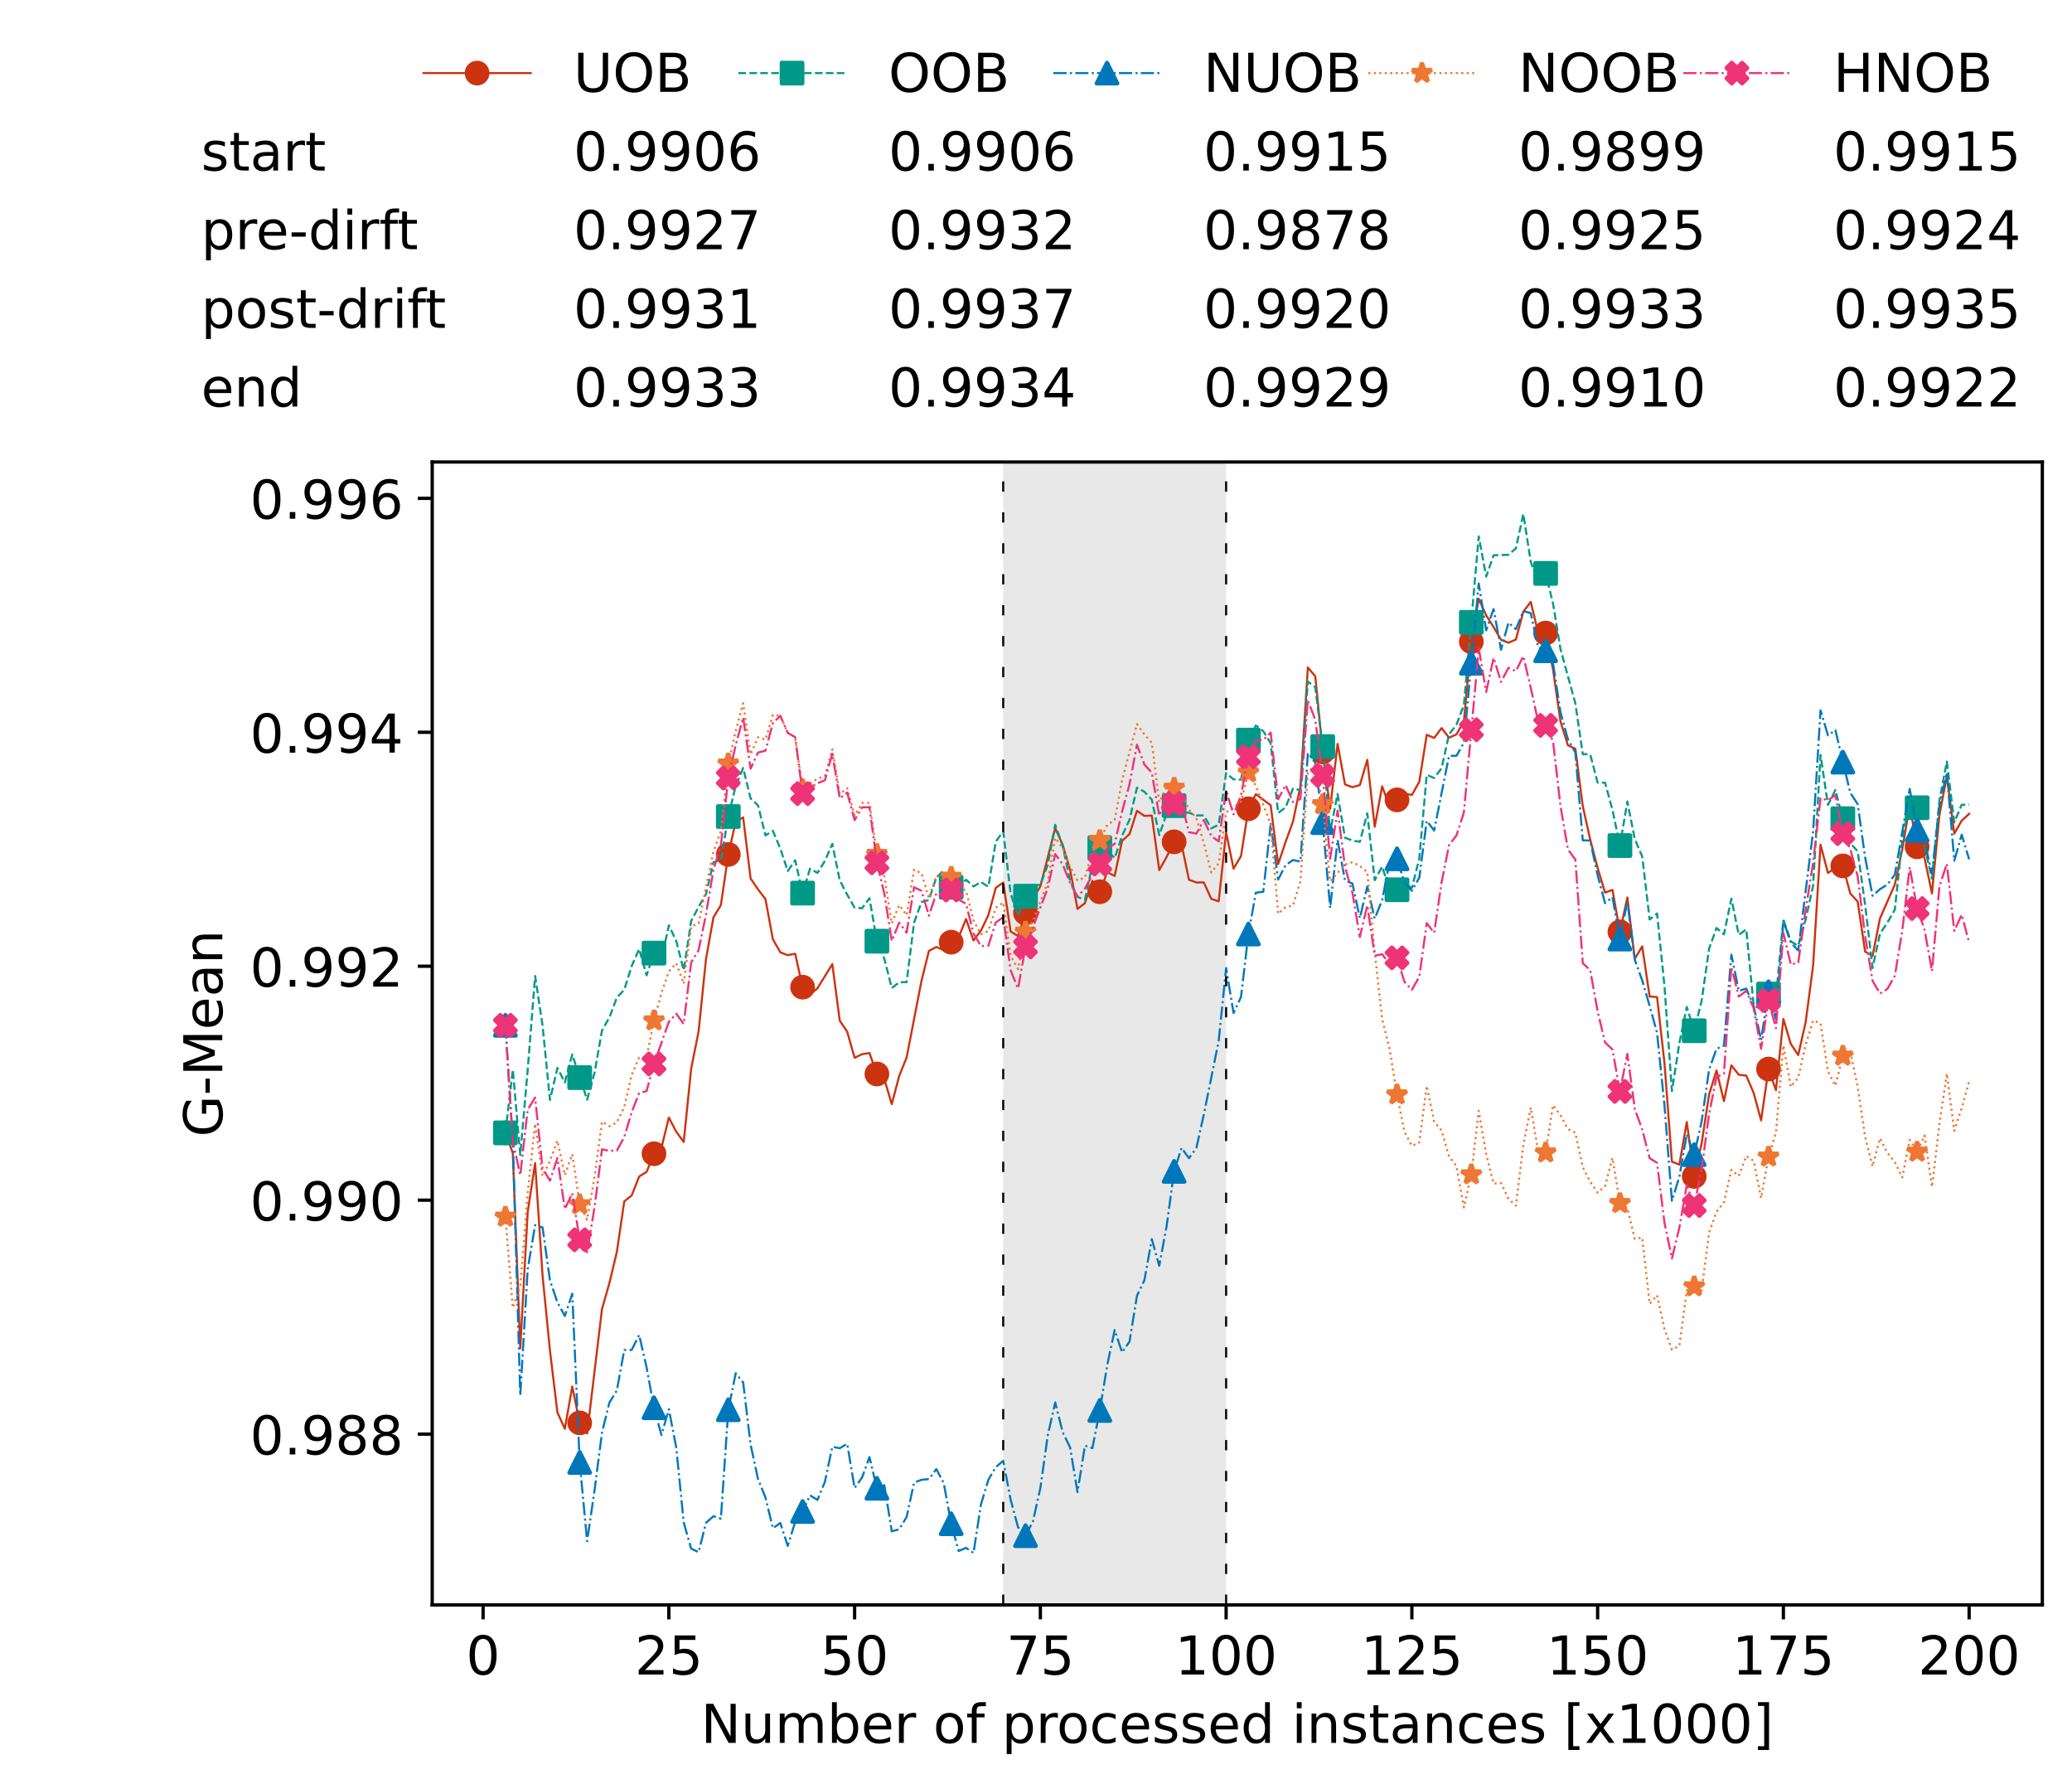 <?xml version="1.0" encoding="utf-8" standalone="no"?>
<!DOCTYPE svg PUBLIC "-//W3C//DTD SVG 1.1//EN"
  "http://www.w3.org/Graphics/SVG/1.1/DTD/svg11.dtd">
<!-- Created with matplotlib (https://matplotlib.org/) -->
<svg height="432.615pt" version="1.1" viewBox="0 0 502.65 432.615" width="502.65pt" xmlns="http://www.w3.org/2000/svg" xmlns:xlink="http://www.w3.org/1999/xlink">
 <defs>
  <style type="text/css">*{stroke-linecap:butt;stroke-linejoin:round;}</style>
 </defs>
 <g id="figure_1">
  <g id="patch_1">
   <path d="M 0 432.615 
L 502.65 432.615 
L 502.65 0 
L 0 0 
z
" style="fill:#ffffff;"/>
  </g>
  <g id="axes_1">
   <g id="patch_2">
    <path d="M 104.85 389.252 
L 495.45 389.252 
L 495.45 112.052 
L 104.85 112.052 
z
" style="fill:#ffffff;"/>
   </g>
   <g id="patch_3">
    <path clip-path="url(#pcda4dbfd7e)" d="M 297.446 389.252 
L 297.446 112.052 
L 243.372 112.052 
L 243.372 389.252 
z
" style="fill:#d3d3d3;opacity:0.5;"/>
   </g>
   <g id="matplotlib.axis_1">
    <g id="xtick_1">
     <g id="line2d_1">
      <defs>
       <path d="M 0 0 
L 0 3.5 
" id="mb6641a7496" style="stroke:#000000;stroke-width:0.8;"/>
      </defs>
      <g>
       <use style="stroke:#000000;stroke-width:0.8;" x="117.197" xlink:href="#mb6641a7496" y="389.252"/>
      </g>
     </g>
     <g id="text_1">
      <!-- 0 -->
      <g transform="translate(113.061 406.13)scale(0.13 -0.13)">
       <defs>
        <path d="M 31.781 66.406 
Q 24.172 66.406 20.328 58.906 
Q 16.5 51.422 16.5 36.375 
Q 16.5 21.391 20.328 13.891 
Q 24.172 6.391 31.781 6.391 
Q 39.453 6.391 43.281 13.891 
Q 47.125 21.391 47.125 36.375 
Q 47.125 51.422 43.281 58.906 
Q 39.453 66.406 31.781 66.406 
z
M 31.781 74.219 
Q 44.047 74.219 50.516 64.516 
Q 56.984 54.828 56.984 36.375 
Q 56.984 17.969 50.516 8.266 
Q 44.047 -1.422 31.781 -1.422 
Q 19.531 -1.422 13.062 8.266 
Q 6.594 17.969 6.594 36.375 
Q 6.594 54.828 13.062 64.516 
Q 19.531 74.219 31.781 74.219 
z
" id="DejaVuSans-48"/>
       </defs>
       <use xlink:href="#DejaVuSans-48"/>
      </g>
     </g>
    </g>
    <g id="xtick_2">
     <g id="line2d_2">
      <g>
       <use style="stroke:#000000;stroke-width:0.8;" x="162.259" xlink:href="#mb6641a7496" y="389.252"/>
      </g>
     </g>
     <g id="text_2">
      <!-- 25 -->
      <g transform="translate(153.988 406.13)scale(0.13 -0.13)">
       <defs>
        <path d="M 19.188 8.297 
L 53.609 8.297 
L 53.609 0 
L 7.328 0 
L 7.328 8.297 
Q 12.938 14.109 22.625 23.891 
Q 32.328 33.688 34.812 36.531 
Q 39.547 41.844 41.422 45.531 
Q 43.312 49.219 43.312 52.781 
Q 43.312 58.594 39.234 62.25 
Q 35.156 65.922 28.609 65.922 
Q 23.969 65.922 18.812 64.312 
Q 13.672 62.703 7.812 59.422 
L 7.812 69.391 
Q 13.766 71.781 18.938 73 
Q 24.125 74.219 28.422 74.219 
Q 39.75 74.219 46.484 68.547 
Q 53.219 62.891 53.219 53.422 
Q 53.219 48.922 51.531 44.891 
Q 49.859 40.875 45.406 35.406 
Q 44.188 33.984 37.641 27.219 
Q 31.109 20.453 19.188 8.297 
z
" id="DejaVuSans-50"/>
        <path d="M 10.797 72.906 
L 49.516 72.906 
L 49.516 64.594 
L 19.828 64.594 
L 19.828 46.734 
Q 21.969 47.469 24.109 47.828 
Q 26.266 48.188 28.422 48.188 
Q 40.625 48.188 47.75 41.5 
Q 54.891 34.812 54.891 23.391 
Q 54.891 11.625 47.562 5.094 
Q 40.234 -1.422 26.906 -1.422 
Q 22.312 -1.422 17.547 -0.641 
Q 12.797 0.141 7.719 1.703 
L 7.719 11.625 
Q 12.109 9.234 16.797 8.062 
Q 21.484 6.891 26.703 6.891 
Q 35.156 6.891 40.078 11.328 
Q 45.016 15.766 45.016 23.391 
Q 45.016 31 40.078 35.438 
Q 35.156 39.891 26.703 39.891 
Q 22.75 39.891 18.812 39.016 
Q 14.891 38.141 10.797 36.281 
z
" id="DejaVuSans-53"/>
       </defs>
       <use xlink:href="#DejaVuSans-50"/>
       <use x="63.623" xlink:href="#DejaVuSans-53"/>
      </g>
     </g>
    </g>
    <g id="xtick_3">
     <g id="line2d_3">
      <g>
       <use style="stroke:#000000;stroke-width:0.8;" x="207.322" xlink:href="#mb6641a7496" y="389.252"/>
      </g>
     </g>
     <g id="text_3">
      <!-- 50 -->
      <g transform="translate(199.05 406.13)scale(0.13 -0.13)">
       <use xlink:href="#DejaVuSans-53"/>
       <use x="63.623" xlink:href="#DejaVuSans-48"/>
      </g>
     </g>
    </g>
    <g id="xtick_4">
     <g id="line2d_4">
      <g>
       <use style="stroke:#000000;stroke-width:0.8;" x="252.384" xlink:href="#mb6641a7496" y="389.252"/>
      </g>
     </g>
     <g id="text_4">
      <!-- 75 -->
      <g transform="translate(244.113 406.13)scale(0.13 -0.13)">
       <defs>
        <path d="M 8.203 72.906 
L 55.078 72.906 
L 55.078 68.703 
L 28.609 0 
L 18.312 0 
L 43.219 64.594 
L 8.203 64.594 
z
" id="DejaVuSans-55"/>
       </defs>
       <use xlink:href="#DejaVuSans-55"/>
       <use x="63.623" xlink:href="#DejaVuSans-53"/>
      </g>
     </g>
    </g>
    <g id="xtick_5">
     <g id="line2d_5">
      <g>
       <use style="stroke:#000000;stroke-width:0.8;" x="297.446" xlink:href="#mb6641a7496" y="389.252"/>
      </g>
     </g>
     <g id="text_5">
      <!-- 100 -->
      <g transform="translate(285.039 406.13)scale(0.13 -0.13)">
       <defs>
        <path d="M 12.406 8.297 
L 28.516 8.297 
L 28.516 63.922 
L 10.984 60.406 
L 10.984 69.391 
L 28.422 72.906 
L 38.281 72.906 
L 38.281 8.297 
L 54.391 8.297 
L 54.391 0 
L 12.406 0 
z
" id="DejaVuSans-49"/>
       </defs>
       <use xlink:href="#DejaVuSans-49"/>
       <use x="63.623" xlink:href="#DejaVuSans-48"/>
       <use x="127.246" xlink:href="#DejaVuSans-48"/>
      </g>
     </g>
    </g>
    <g id="xtick_6">
     <g id="line2d_6">
      <g>
       <use style="stroke:#000000;stroke-width:0.8;" x="342.509" xlink:href="#mb6641a7496" y="389.252"/>
      </g>
     </g>
     <g id="text_6">
      <!-- 125 -->
      <g transform="translate(330.102 406.13)scale(0.13 -0.13)">
       <use xlink:href="#DejaVuSans-49"/>
       <use x="63.623" xlink:href="#DejaVuSans-50"/>
       <use x="127.246" xlink:href="#DejaVuSans-53"/>
      </g>
     </g>
    </g>
    <g id="xtick_7">
     <g id="line2d_7">
      <g>
       <use style="stroke:#000000;stroke-width:0.8;" x="387.571" xlink:href="#mb6641a7496" y="389.252"/>
      </g>
     </g>
     <g id="text_7">
      <!-- 150 -->
      <g transform="translate(375.164 406.13)scale(0.13 -0.13)">
       <use xlink:href="#DejaVuSans-49"/>
       <use x="63.623" xlink:href="#DejaVuSans-53"/>
       <use x="127.246" xlink:href="#DejaVuSans-48"/>
      </g>
     </g>
    </g>
    <g id="xtick_8">
     <g id="line2d_8">
      <g>
       <use style="stroke:#000000;stroke-width:0.8;" x="432.633" xlink:href="#mb6641a7496" y="389.252"/>
      </g>
     </g>
     <g id="text_8">
      <!-- 175 -->
      <g transform="translate(420.226 406.13)scale(0.13 -0.13)">
       <use xlink:href="#DejaVuSans-49"/>
       <use x="63.623" xlink:href="#DejaVuSans-55"/>
       <use x="127.246" xlink:href="#DejaVuSans-53"/>
      </g>
     </g>
    </g>
    <g id="xtick_9">
     <g id="line2d_9">
      <g>
       <use style="stroke:#000000;stroke-width:0.8;" x="477.695" xlink:href="#mb6641a7496" y="389.252"/>
      </g>
     </g>
     <g id="text_9">
      <!-- 200 -->
      <g transform="translate(465.289 406.13)scale(0.13 -0.13)">
       <use xlink:href="#DejaVuSans-50"/>
       <use x="63.623" xlink:href="#DejaVuSans-48"/>
       <use x="127.246" xlink:href="#DejaVuSans-48"/>
      </g>
     </g>
    </g>
    <g id="text_10">
     <!-- Number of processed instances [x1000] -->
     <g transform="translate(170.025 422.711)scale(0.13 -0.13)">
      <defs>
       <path d="M 9.812 72.906 
L 23.094 72.906 
L 55.422 11.922 
L 55.422 72.906 
L 64.984 72.906 
L 64.984 0 
L 51.703 0 
L 19.391 60.984 
L 19.391 0 
L 9.812 0 
z
" id="DejaVuSans-78"/>
       <path d="M 8.5 21.578 
L 8.5 54.688 
L 17.484 54.688 
L 17.484 21.922 
Q 17.484 14.156 20.5 10.266 
Q 23.531 6.391 29.594 6.391 
Q 36.859 6.391 41.078 11.031 
Q 45.312 15.672 45.312 23.688 
L 45.312 54.688 
L 54.297 54.688 
L 54.297 0 
L 45.312 0 
L 45.312 8.406 
Q 42.047 3.422 37.719 1 
Q 33.406 -1.422 27.688 -1.422 
Q 18.266 -1.422 13.375 4.438 
Q 8.5 10.297 8.5 21.578 
z
M 31.109 56 
z
" id="DejaVuSans-117"/>
       <path d="M 52 44.188 
Q 55.375 50.25 60.062 53.125 
Q 64.75 56 71.094 56 
Q 79.641 56 84.281 50.016 
Q 88.922 44.047 88.922 33.016 
L 88.922 0 
L 79.891 0 
L 79.891 32.719 
Q 79.891 40.578 77.094 44.375 
Q 74.312 48.188 68.609 48.188 
Q 61.625 48.188 57.562 43.547 
Q 53.516 38.922 53.516 30.906 
L 53.516 0 
L 44.484 0 
L 44.484 32.719 
Q 44.484 40.625 41.703 44.406 
Q 38.922 48.188 33.109 48.188 
Q 26.219 48.188 22.156 43.531 
Q 18.109 38.875 18.109 30.906 
L 18.109 0 
L 9.078 0 
L 9.078 54.688 
L 18.109 54.688 
L 18.109 46.188 
Q 21.188 51.219 25.484 53.609 
Q 29.781 56 35.688 56 
Q 41.656 56 45.828 52.969 
Q 50 49.953 52 44.188 
z
" id="DejaVuSans-109"/>
       <path d="M 48.688 27.297 
Q 48.688 37.203 44.609 42.844 
Q 40.531 48.484 33.406 48.484 
Q 26.266 48.484 22.188 42.844 
Q 18.109 37.203 18.109 27.297 
Q 18.109 17.391 22.188 11.75 
Q 26.266 6.109 33.406 6.109 
Q 40.531 6.109 44.609 11.75 
Q 48.688 17.391 48.688 27.297 
z
M 18.109 46.391 
Q 20.953 51.266 25.266 53.625 
Q 29.594 56 35.594 56 
Q 45.562 56 51.781 48.094 
Q 58.016 40.188 58.016 27.297 
Q 58.016 14.406 51.781 6.484 
Q 45.562 -1.422 35.594 -1.422 
Q 29.594 -1.422 25.266 0.953 
Q 20.953 3.328 18.109 8.203 
L 18.109 0 
L 9.078 0 
L 9.078 75.984 
L 18.109 75.984 
z
" id="DejaVuSans-98"/>
       <path d="M 56.203 29.594 
L 56.203 25.203 
L 14.891 25.203 
Q 15.484 15.922 20.484 11.062 
Q 25.484 6.203 34.422 6.203 
Q 39.594 6.203 44.453 7.469 
Q 49.312 8.734 54.109 11.281 
L 54.109 2.781 
Q 49.266 0.734 44.188 -0.344 
Q 39.109 -1.422 33.891 -1.422 
Q 20.797 -1.422 13.156 6.188 
Q 5.516 13.812 5.516 26.812 
Q 5.516 40.234 12.766 48.109 
Q 20.016 56 32.328 56 
Q 43.359 56 49.781 48.891 
Q 56.203 41.797 56.203 29.594 
z
M 47.219 32.234 
Q 47.125 39.594 43.094 43.984 
Q 39.062 48.391 32.422 48.391 
Q 24.906 48.391 20.391 44.141 
Q 15.875 39.891 15.188 32.172 
z
" id="DejaVuSans-101"/>
       <path d="M 41.109 46.297 
Q 39.594 47.172 37.812 47.578 
Q 36.031 48 33.891 48 
Q 26.266 48 22.188 43.047 
Q 18.109 38.094 18.109 28.812 
L 18.109 0 
L 9.078 0 
L 9.078 54.688 
L 18.109 54.688 
L 18.109 46.188 
Q 20.953 51.172 25.484 53.578 
Q 30.031 56 36.531 56 
Q 37.453 56 38.578 55.875 
Q 39.703 55.766 41.062 55.516 
z
" id="DejaVuSans-114"/>
       <path id="DejaVuSans-32"/>
       <path d="M 30.609 48.391 
Q 23.391 48.391 19.188 42.75 
Q 14.984 37.109 14.984 27.297 
Q 14.984 17.484 19.156 11.844 
Q 23.344 6.203 30.609 6.203 
Q 37.797 6.203 41.984 11.859 
Q 46.188 17.531 46.188 27.297 
Q 46.188 37.016 41.984 42.703 
Q 37.797 48.391 30.609 48.391 
z
M 30.609 56 
Q 42.328 56 49.016 48.375 
Q 55.719 40.766 55.719 27.297 
Q 55.719 13.875 49.016 6.219 
Q 42.328 -1.422 30.609 -1.422 
Q 18.844 -1.422 12.172 6.219 
Q 5.516 13.875 5.516 27.297 
Q 5.516 40.766 12.172 48.375 
Q 18.844 56 30.609 56 
z
" id="DejaVuSans-111"/>
       <path d="M 37.109 75.984 
L 37.109 68.5 
L 28.516 68.5 
Q 23.688 68.5 21.797 66.547 
Q 19.922 64.594 19.922 59.516 
L 19.922 54.688 
L 34.719 54.688 
L 34.719 47.703 
L 19.922 47.703 
L 19.922 0 
L 10.891 0 
L 10.891 47.703 
L 2.297 47.703 
L 2.297 54.688 
L 10.891 54.688 
L 10.891 58.5 
Q 10.891 67.625 15.141 71.797 
Q 19.391 75.984 28.609 75.984 
z
" id="DejaVuSans-102"/>
       <path d="M 18.109 8.203 
L 18.109 -20.797 
L 9.078 -20.797 
L 9.078 54.688 
L 18.109 54.688 
L 18.109 46.391 
Q 20.953 51.266 25.266 53.625 
Q 29.594 56 35.594 56 
Q 45.562 56 51.781 48.094 
Q 58.016 40.188 58.016 27.297 
Q 58.016 14.406 51.781 6.484 
Q 45.562 -1.422 35.594 -1.422 
Q 29.594 -1.422 25.266 0.953 
Q 20.953 3.328 18.109 8.203 
z
M 48.688 27.297 
Q 48.688 37.203 44.609 42.844 
Q 40.531 48.484 33.406 48.484 
Q 26.266 48.484 22.188 42.844 
Q 18.109 37.203 18.109 27.297 
Q 18.109 17.391 22.188 11.75 
Q 26.266 6.109 33.406 6.109 
Q 40.531 6.109 44.609 11.75 
Q 48.688 17.391 48.688 27.297 
z
" id="DejaVuSans-112"/>
       <path d="M 48.781 52.594 
L 48.781 44.188 
Q 44.969 46.297 41.141 47.344 
Q 37.312 48.391 33.406 48.391 
Q 24.656 48.391 19.812 42.844 
Q 14.984 37.312 14.984 27.297 
Q 14.984 17.281 19.812 11.734 
Q 24.656 6.203 33.406 6.203 
Q 37.312 6.203 41.141 7.25 
Q 44.969 8.297 48.781 10.406 
L 48.781 2.094 
Q 45.016 0.344 40.984 -0.531 
Q 36.969 -1.422 32.422 -1.422 
Q 20.062 -1.422 12.781 6.344 
Q 5.516 14.109 5.516 27.297 
Q 5.516 40.672 12.859 48.328 
Q 20.219 56 33.016 56 
Q 37.156 56 41.109 55.141 
Q 45.062 54.297 48.781 52.594 
z
" id="DejaVuSans-99"/>
       <path d="M 44.281 53.078 
L 44.281 44.578 
Q 40.484 46.531 36.375 47.5 
Q 32.281 48.484 27.875 48.484 
Q 21.188 48.484 17.844 46.438 
Q 14.5 44.391 14.5 40.281 
Q 14.5 37.156 16.891 35.375 
Q 19.281 33.594 26.516 31.984 
L 29.594 31.297 
Q 39.156 29.25 43.188 25.516 
Q 47.219 21.781 47.219 15.094 
Q 47.219 7.469 41.188 3.016 
Q 35.156 -1.422 24.609 -1.422 
Q 20.219 -1.422 15.453 -0.562 
Q 10.688 0.297 5.422 2 
L 5.422 11.281 
Q 10.406 8.688 15.234 7.391 
Q 20.062 6.109 24.812 6.109 
Q 31.156 6.109 34.562 8.281 
Q 37.984 10.453 37.984 14.406 
Q 37.984 18.062 35.516 20.016 
Q 33.062 21.969 24.703 23.781 
L 21.578 24.516 
Q 13.234 26.266 9.516 29.906 
Q 5.812 33.547 5.812 39.891 
Q 5.812 47.609 11.281 51.797 
Q 16.75 56 26.812 56 
Q 31.781 56 36.172 55.266 
Q 40.578 54.547 44.281 53.078 
z
" id="DejaVuSans-115"/>
       <path d="M 45.406 46.391 
L 45.406 75.984 
L 54.391 75.984 
L 54.391 0 
L 45.406 0 
L 45.406 8.203 
Q 42.578 3.328 38.25 0.953 
Q 33.938 -1.422 27.875 -1.422 
Q 17.969 -1.422 11.734 6.484 
Q 5.516 14.406 5.516 27.297 
Q 5.516 40.188 11.734 48.094 
Q 17.969 56 27.875 56 
Q 33.938 56 38.25 53.625 
Q 42.578 51.266 45.406 46.391 
z
M 14.797 27.297 
Q 14.797 17.391 18.875 11.75 
Q 22.953 6.109 30.078 6.109 
Q 37.203 6.109 41.297 11.75 
Q 45.406 17.391 45.406 27.297 
Q 45.406 37.203 41.297 42.844 
Q 37.203 48.484 30.078 48.484 
Q 22.953 48.484 18.875 42.844 
Q 14.797 37.203 14.797 27.297 
z
" id="DejaVuSans-100"/>
       <path d="M 9.422 54.688 
L 18.406 54.688 
L 18.406 0 
L 9.422 0 
z
M 9.422 75.984 
L 18.406 75.984 
L 18.406 64.594 
L 9.422 64.594 
z
" id="DejaVuSans-105"/>
       <path d="M 54.891 33.016 
L 54.891 0 
L 45.906 0 
L 45.906 32.719 
Q 45.906 40.484 42.875 44.328 
Q 39.844 48.188 33.797 48.188 
Q 26.516 48.188 22.312 43.547 
Q 18.109 38.922 18.109 30.906 
L 18.109 0 
L 9.078 0 
L 9.078 54.688 
L 18.109 54.688 
L 18.109 46.188 
Q 21.344 51.125 25.703 53.562 
Q 30.078 56 35.797 56 
Q 45.219 56 50.047 50.172 
Q 54.891 44.344 54.891 33.016 
z
" id="DejaVuSans-110"/>
       <path d="M 18.312 70.219 
L 18.312 54.688 
L 36.812 54.688 
L 36.812 47.703 
L 18.312 47.703 
L 18.312 18.016 
Q 18.312 11.328 20.141 9.422 
Q 21.969 7.516 27.594 7.516 
L 36.812 7.516 
L 36.812 0 
L 27.594 0 
Q 17.188 0 13.234 3.875 
Q 9.281 7.766 9.281 18.016 
L 9.281 47.703 
L 2.688 47.703 
L 2.688 54.688 
L 9.281 54.688 
L 9.281 70.219 
z
" id="DejaVuSans-116"/>
       <path d="M 34.281 27.484 
Q 23.391 27.484 19.188 25 
Q 14.984 22.516 14.984 16.5 
Q 14.984 11.719 18.141 8.906 
Q 21.297 6.109 26.703 6.109 
Q 34.188 6.109 38.703 11.406 
Q 43.219 16.703 43.219 25.484 
L 43.219 27.484 
z
M 52.203 31.203 
L 52.203 0 
L 43.219 0 
L 43.219 8.297 
Q 40.141 3.328 35.547 0.953 
Q 30.953 -1.422 24.312 -1.422 
Q 15.922 -1.422 10.953 3.297 
Q 6 8.016 6 15.922 
Q 6 25.141 12.172 29.828 
Q 18.359 34.516 30.609 34.516 
L 43.219 34.516 
L 43.219 35.406 
Q 43.219 41.609 39.141 45 
Q 35.062 48.391 27.688 48.391 
Q 23 48.391 18.547 47.266 
Q 14.109 46.141 10.016 43.891 
L 10.016 52.203 
Q 14.938 54.109 19.578 55.047 
Q 24.219 56 28.609 56 
Q 40.484 56 46.344 49.844 
Q 52.203 43.703 52.203 31.203 
z
" id="DejaVuSans-97"/>
       <path d="M 8.594 75.984 
L 29.297 75.984 
L 29.297 69 
L 17.578 69 
L 17.578 -6.203 
L 29.297 -6.203 
L 29.297 -13.188 
L 8.594 -13.188 
z
" id="DejaVuSans-91"/>
       <path d="M 54.891 54.688 
L 35.109 28.078 
L 55.906 0 
L 45.312 0 
L 29.391 21.484 
L 13.484 0 
L 2.875 0 
L 24.125 28.609 
L 4.688 54.688 
L 15.281 54.688 
L 29.781 35.203 
L 44.281 54.688 
z
" id="DejaVuSans-120"/>
       <path d="M 30.422 75.984 
L 30.422 -13.188 
L 9.719 -13.188 
L 9.719 -6.203 
L 21.391 -6.203 
L 21.391 69 
L 9.719 69 
L 9.719 75.984 
z
" id="DejaVuSans-93"/>
      </defs>
      <use xlink:href="#DejaVuSans-78"/>
      <use x="74.805" xlink:href="#DejaVuSans-117"/>
      <use x="138.184" xlink:href="#DejaVuSans-109"/>
      <use x="235.596" xlink:href="#DejaVuSans-98"/>
      <use x="299.072" xlink:href="#DejaVuSans-101"/>
      <use x="360.596" xlink:href="#DejaVuSans-114"/>
      <use x="401.709" xlink:href="#DejaVuSans-32"/>
      <use x="433.496" xlink:href="#DejaVuSans-111"/>
      <use x="494.678" xlink:href="#DejaVuSans-102"/>
      <use x="529.883" xlink:href="#DejaVuSans-32"/>
      <use x="561.67" xlink:href="#DejaVuSans-112"/>
      <use x="625.146" xlink:href="#DejaVuSans-114"/>
      <use x="664.01" xlink:href="#DejaVuSans-111"/>
      <use x="725.191" xlink:href="#DejaVuSans-99"/>
      <use x="780.172" xlink:href="#DejaVuSans-101"/>
      <use x="841.695" xlink:href="#DejaVuSans-115"/>
      <use x="893.795" xlink:href="#DejaVuSans-115"/>
      <use x="945.895" xlink:href="#DejaVuSans-101"/>
      <use x="1007.418" xlink:href="#DejaVuSans-100"/>
      <use x="1070.895" xlink:href="#DejaVuSans-32"/>
      <use x="1102.682" xlink:href="#DejaVuSans-105"/>
      <use x="1130.465" xlink:href="#DejaVuSans-110"/>
      <use x="1193.844" xlink:href="#DejaVuSans-115"/>
      <use x="1245.943" xlink:href="#DejaVuSans-116"/>
      <use x="1285.152" xlink:href="#DejaVuSans-97"/>
      <use x="1346.432" xlink:href="#DejaVuSans-110"/>
      <use x="1409.811" xlink:href="#DejaVuSans-99"/>
      <use x="1464.791" xlink:href="#DejaVuSans-101"/>
      <use x="1526.314" xlink:href="#DejaVuSans-115"/>
      <use x="1578.414" xlink:href="#DejaVuSans-32"/>
      <use x="1610.201" xlink:href="#DejaVuSans-91"/>
      <use x="1649.215" xlink:href="#DejaVuSans-120"/>
      <use x="1708.395" xlink:href="#DejaVuSans-49"/>
      <use x="1772.018" xlink:href="#DejaVuSans-48"/>
      <use x="1835.641" xlink:href="#DejaVuSans-48"/>
      <use x="1899.264" xlink:href="#DejaVuSans-48"/>
      <use x="1962.887" xlink:href="#DejaVuSans-93"/>
     </g>
    </g>
   </g>
   <g id="matplotlib.axis_2">
    <g id="ytick_1">
     <g id="line2d_10">
      <defs>
       <path d="M 0 0 
L -3.5 0 
" id="m6eb097fba4" style="stroke:#000000;stroke-width:0.8;"/>
      </defs>
      <g>
       <use style="stroke:#000000;stroke-width:0.8;" x="104.85" xlink:href="#m6eb097fba4" y="347.824"/>
      </g>
     </g>
     <g id="text_11">
      <!-- 0.988 -->
      <g transform="translate(60.633 352.763)scale(0.13 -0.13)">
       <defs>
        <path d="M 10.688 12.406 
L 21 12.406 
L 21 0 
L 10.688 0 
z
" id="DejaVuSans-46"/>
        <path d="M 10.984 1.516 
L 10.984 10.5 
Q 14.703 8.734 18.5 7.812 
Q 22.312 6.891 25.984 6.891 
Q 35.75 6.891 40.891 13.453 
Q 46.047 20.016 46.781 33.406 
Q 43.953 29.203 39.594 26.953 
Q 35.25 24.703 29.984 24.703 
Q 19.047 24.703 12.672 31.312 
Q 6.297 37.938 6.297 49.422 
Q 6.297 60.641 12.938 67.422 
Q 19.578 74.219 30.609 74.219 
Q 43.266 74.219 49.922 64.516 
Q 56.594 54.828 56.594 36.375 
Q 56.594 19.141 48.406 8.859 
Q 40.234 -1.422 26.422 -1.422 
Q 22.703 -1.422 18.891 -0.688 
Q 15.094 0.047 10.984 1.516 
z
M 30.609 32.422 
Q 37.25 32.422 41.125 36.953 
Q 45.016 41.5 45.016 49.422 
Q 45.016 57.281 41.125 61.844 
Q 37.25 66.406 30.609 66.406 
Q 23.969 66.406 20.094 61.844 
Q 16.219 57.281 16.219 49.422 
Q 16.219 41.5 20.094 36.953 
Q 23.969 32.422 30.609 32.422 
z
" id="DejaVuSans-57"/>
        <path d="M 31.781 34.625 
Q 24.75 34.625 20.719 30.859 
Q 16.703 27.094 16.703 20.516 
Q 16.703 13.922 20.719 10.156 
Q 24.75 6.391 31.781 6.391 
Q 38.812 6.391 42.859 10.172 
Q 46.922 13.969 46.922 20.516 
Q 46.922 27.094 42.891 30.859 
Q 38.875 34.625 31.781 34.625 
z
M 21.922 38.812 
Q 15.578 40.375 12.031 44.719 
Q 8.5 49.078 8.5 55.328 
Q 8.5 64.062 14.719 69.141 
Q 20.953 74.219 31.781 74.219 
Q 42.672 74.219 48.875 69.141 
Q 55.078 64.062 55.078 55.328 
Q 55.078 49.078 51.531 44.719 
Q 48 40.375 41.703 38.812 
Q 48.828 37.156 52.797 32.312 
Q 56.781 27.484 56.781 20.516 
Q 56.781 9.906 50.312 4.234 
Q 43.844 -1.422 31.781 -1.422 
Q 19.734 -1.422 13.25 4.234 
Q 6.781 9.906 6.781 20.516 
Q 6.781 27.484 10.781 32.312 
Q 14.797 37.156 21.922 38.812 
z
M 18.312 54.391 
Q 18.312 48.734 21.844 45.562 
Q 25.391 42.391 31.781 42.391 
Q 38.141 42.391 41.719 45.562 
Q 45.312 48.734 45.312 54.391 
Q 45.312 60.062 41.719 63.234 
Q 38.141 66.406 31.781 66.406 
Q 25.391 66.406 21.844 63.234 
Q 18.312 60.062 18.312 54.391 
z
" id="DejaVuSans-56"/>
       </defs>
       <use xlink:href="#DejaVuSans-48"/>
       <use x="63.623" xlink:href="#DejaVuSans-46"/>
       <use x="95.41" xlink:href="#DejaVuSans-57"/>
       <use x="159.033" xlink:href="#DejaVuSans-56"/>
       <use x="222.656" xlink:href="#DejaVuSans-56"/>
      </g>
     </g>
    </g>
    <g id="ytick_2">
     <g id="line2d_11">
      <g>
       <use style="stroke:#000000;stroke-width:0.8;" x="104.85" xlink:href="#m6eb097fba4" y="291.083"/>
      </g>
     </g>
     <g id="text_12">
      <!-- 0.990 -->
      <g transform="translate(60.633 296.022)scale(0.13 -0.13)">
       <use xlink:href="#DejaVuSans-48"/>
       <use x="63.623" xlink:href="#DejaVuSans-46"/>
       <use x="95.41" xlink:href="#DejaVuSans-57"/>
       <use x="159.033" xlink:href="#DejaVuSans-57"/>
       <use x="222.656" xlink:href="#DejaVuSans-48"/>
      </g>
     </g>
    </g>
    <g id="ytick_3">
     <g id="line2d_12">
      <g>
       <use style="stroke:#000000;stroke-width:0.8;" x="104.85" xlink:href="#m6eb097fba4" y="234.343"/>
      </g>
     </g>
     <g id="text_13">
      <!-- 0.992 -->
      <g transform="translate(60.633 239.282)scale(0.13 -0.13)">
       <use xlink:href="#DejaVuSans-48"/>
       <use x="63.623" xlink:href="#DejaVuSans-46"/>
       <use x="95.41" xlink:href="#DejaVuSans-57"/>
       <use x="159.033" xlink:href="#DejaVuSans-57"/>
       <use x="222.656" xlink:href="#DejaVuSans-50"/>
      </g>
     </g>
    </g>
    <g id="ytick_4">
     <g id="line2d_13">
      <g>
       <use style="stroke:#000000;stroke-width:0.8;" x="104.85" xlink:href="#m6eb097fba4" y="177.603"/>
      </g>
     </g>
     <g id="text_14">
      <!-- 0.994 -->
      <g transform="translate(60.633 182.542)scale(0.13 -0.13)">
       <defs>
        <path d="M 37.797 64.312 
L 12.891 25.391 
L 37.797 25.391 
z
M 35.203 72.906 
L 47.609 72.906 
L 47.609 25.391 
L 58.016 25.391 
L 58.016 17.188 
L 47.609 17.188 
L 47.609 0 
L 37.797 0 
L 37.797 17.188 
L 4.891 17.188 
L 4.891 26.703 
z
" id="DejaVuSans-52"/>
       </defs>
       <use xlink:href="#DejaVuSans-48"/>
       <use x="63.623" xlink:href="#DejaVuSans-46"/>
       <use x="95.41" xlink:href="#DejaVuSans-57"/>
       <use x="159.033" xlink:href="#DejaVuSans-57"/>
       <use x="222.656" xlink:href="#DejaVuSans-52"/>
      </g>
     </g>
    </g>
    <g id="ytick_5">
     <g id="line2d_14">
      <g>
       <use style="stroke:#000000;stroke-width:0.8;" x="104.85" xlink:href="#m6eb097fba4" y="120.863"/>
      </g>
     </g>
     <g id="text_15">
      <!-- 0.996 -->
      <g transform="translate(60.633 125.802)scale(0.13 -0.13)">
       <defs>
        <path d="M 33.016 40.375 
Q 26.375 40.375 22.484 35.828 
Q 18.609 31.297 18.609 23.391 
Q 18.609 15.531 22.484 10.953 
Q 26.375 6.391 33.016 6.391 
Q 39.656 6.391 43.531 10.953 
Q 47.406 15.531 47.406 23.391 
Q 47.406 31.297 43.531 35.828 
Q 39.656 40.375 33.016 40.375 
z
M 52.594 71.297 
L 52.594 62.312 
Q 48.875 64.062 45.094 64.984 
Q 41.312 65.922 37.594 65.922 
Q 27.828 65.922 22.672 59.328 
Q 17.531 52.734 16.797 39.406 
Q 19.672 43.656 24.016 45.922 
Q 28.375 48.188 33.594 48.188 
Q 44.578 48.188 50.953 41.516 
Q 57.328 34.859 57.328 23.391 
Q 57.328 12.156 50.688 5.359 
Q 44.047 -1.422 33.016 -1.422 
Q 20.359 -1.422 13.672 8.266 
Q 6.984 17.969 6.984 36.375 
Q 6.984 53.656 15.188 63.938 
Q 23.391 74.219 37.203 74.219 
Q 40.922 74.219 44.703 73.484 
Q 48.484 72.75 52.594 71.297 
z
" id="DejaVuSans-54"/>
       </defs>
       <use xlink:href="#DejaVuSans-48"/>
       <use x="63.623" xlink:href="#DejaVuSans-46"/>
       <use x="95.41" xlink:href="#DejaVuSans-57"/>
       <use x="159.033" xlink:href="#DejaVuSans-57"/>
       <use x="222.656" xlink:href="#DejaVuSans-54"/>
      </g>
     </g>
    </g>
    <g id="text_16">
     <!-- G-Mean -->
     <g transform="translate(53.93 275.744)rotate(-90)scale(0.13 -0.13)">
      <defs>
       <path d="M 59.516 10.406 
L 59.516 29.984 
L 43.406 29.984 
L 43.406 38.094 
L 69.281 38.094 
L 69.281 6.781 
Q 63.578 2.734 56.688 0.656 
Q 49.812 -1.422 42 -1.422 
Q 24.906 -1.422 15.25 8.562 
Q 5.609 18.562 5.609 36.375 
Q 5.609 54.25 15.25 64.234 
Q 24.906 74.219 42 74.219 
Q 49.125 74.219 55.547 72.453 
Q 61.969 70.703 67.391 67.281 
L 67.391 56.781 
Q 61.922 61.422 55.766 63.766 
Q 49.609 66.109 42.828 66.109 
Q 29.438 66.109 22.719 58.641 
Q 16.016 51.172 16.016 36.375 
Q 16.016 21.625 22.719 14.156 
Q 29.438 6.688 42.828 6.688 
Q 48.047 6.688 52.141 7.594 
Q 56.25 8.5 59.516 10.406 
z
" id="DejaVuSans-71"/>
       <path d="M 4.891 31.391 
L 31.203 31.391 
L 31.203 23.391 
L 4.891 23.391 
z
" id="DejaVuSans-45"/>
       <path d="M 9.812 72.906 
L 24.516 72.906 
L 43.109 23.297 
L 61.812 72.906 
L 76.516 72.906 
L 76.516 0 
L 66.891 0 
L 66.891 64.016 
L 48.094 14.016 
L 38.188 14.016 
L 19.391 64.016 
L 19.391 0 
L 9.812 0 
z
" id="DejaVuSans-77"/>
      </defs>
      <use xlink:href="#DejaVuSans-71"/>
      <use x="77.49" xlink:href="#DejaVuSans-45"/>
      <use x="113.574" xlink:href="#DejaVuSans-77"/>
      <use x="199.854" xlink:href="#DejaVuSans-101"/>
      <use x="261.377" xlink:href="#DejaVuSans-97"/>
      <use x="322.656" xlink:href="#DejaVuSans-110"/>
     </g>
    </g>
   </g>
   <g id="line2d_15"/>
   <g id="line2d_16"/>
   <g id="line2d_17"/>
   <g id="line2d_18"/>
   <g id="line2d_19"/>
   <g id="line2d_20">
    <path clip-path="url(#pcda4dbfd7e)" d="M 122.605 274.757 
L 124.407 279.667 
L 126.21 327.028 
L 128.012 294.001 
L 129.815 282.104 
L 131.617 309.35 
L 133.419 327.579 
L 135.222 342.57 
L 137.024 346.525 
L 138.827 336.278 
L 140.629 345.096 
L 142.432 347.684 
L 146.037 317.497 
L 147.839 311.173 
L 149.642 303.638 
L 151.444 291.365 
L 153.247 289.932 
L 155.049 285.345 
L 156.852 284.222 
L 158.654 279.823 
L 160.457 278.407 
L 162.259 271.057 
L 164.062 274.492 
L 165.864 276.965 
L 167.667 259.221 
L 169.469 250.19 
L 171.272 232.579 
L 173.074 222.49 
L 174.877 219.522 
L 176.679 207.234 
L 178.482 199.264 
L 180.284 198.248 
L 182.087 213.066 
L 183.889 215.705 
L 185.692 218.07 
L 187.494 227.796 
L 189.297 230.978 
L 191.099 231.657 
L 192.902 231.31 
L 194.704 239.42 
L 196.507 241.217 
L 198.309 239.689 
L 201.914 233.832 
L 203.717 247.56 
L 205.519 250.201 
L 207.322 256.549 
L 209.124 255.68 
L 210.927 255.403 
L 212.729 260.479 
L 214.532 261.713 
L 216.334 267.797 
L 218.137 260.969 
L 219.939 256.479 
L 223.544 237.89 
L 225.347 230.631 
L 227.149 229.671 
L 228.952 230.446 
L 230.754 228.508 
L 232.557 227.299 
L 234.359 222.891 
L 236.162 228.095 
L 237.964 225.708 
L 239.767 221.959 
L 241.569 215.326 
L 243.372 214.044 
L 245.174 225.914 
L 246.976 227.02 
L 248.779 221.418 
L 250.581 218.009 
L 252.384 214.967 
L 255.989 200.873 
L 257.791 204.879 
L 259.594 210.917 
L 261.396 220.432 
L 263.199 219.044 
L 265.001 213.622 
L 266.804 216.286 
L 268.606 211.538 
L 270.409 212.441 
L 272.211 203.926 
L 274.014 202.292 
L 275.816 196.653 
L 277.619 197.886 
L 279.421 197.793 
L 281.224 211.029 
L 283.026 207.808 
L 284.829 204.17 
L 286.631 204.742 
L 288.434 213.369 
L 290.236 214.021 
L 292.039 214.021 
L 293.841 217.991 
L 295.644 218.617 
L 297.446 201.876 
L 299.249 210.684 
L 301.051 207.644 
L 302.854 196.157 
L 304.656 192.61 
L 308.261 195.307 
L 310.064 209.577 
L 311.866 204.219 
L 313.669 199.236 
L 315.471 190.633 
L 317.274 161.883 
L 319.076 164.037 
L 320.879 182.358 
L 322.681 196.147 
L 324.484 180.424 
L 326.286 190.253 
L 328.089 190.918 
L 329.891 190.414 
L 331.694 184.295 
L 333.496 200.502 
L 335.299 190.728 
L 337.101 195.591 
L 340.706 192.446 
L 342.509 192.814 
L 344.311 189.597 
L 346.114 178.206 
L 347.916 178.981 
L 349.719 176.586 
L 351.521 178.914 
L 353.324 178.123 
L 355.126 174.931 
L 356.928 155.628 
L 358.731 145.218 
L 360.533 149.233 
L 362.336 152.082 
L 364.138 155.185 
L 365.941 155.874 
L 367.743 155.115 
L 369.546 148.338 
L 371.348 145.982 
L 373.151 153.485 
L 374.953 153.538 
L 376.756 162.397 
L 378.558 174.971 
L 380.361 180.758 
L 382.163 181.596 
L 383.966 195.485 
L 385.768 203.61 
L 387.571 210.507 
L 389.373 216.485 
L 391.176 215.828 
L 392.978 226.005 
L 394.781 217.683 
L 396.583 232.536 
L 398.386 229.536 
L 400.188 241.677 
L 401.991 241.828 
L 403.793 257.876 
L 405.596 281.737 
L 407.398 282.467 
L 409.201 272.13 
L 411.003 285.314 
L 412.806 277.257 
L 414.608 265.462 
L 416.411 259.621 
L 418.213 267.051 
L 420.016 258.378 
L 421.818 260.673 
L 423.621 260.866 
L 425.423 265.062 
L 427.226 271.735 
L 429.028 259.272 
L 430.831 264.394 
L 432.633 247.138 
L 434.436 253.206 
L 436.238 255.878 
L 438.041 247.898 
L 439.843 234.198 
L 441.646 204.877 
L 443.448 211.73 
L 445.251 210.468 
L 447.053 210.009 
L 448.856 216.675 
L 450.658 218.652 
L 452.461 230.792 
L 454.263 231.879 
L 456.066 222.74 
L 459.671 214.548 
L 461.473 206.002 
L 463.276 195.336 
L 465.078 205.383 
L 466.881 208.12 
L 468.683 216.694 
L 470.485 197.693 
L 472.288 188.231 
L 474.09 202.18 
L 475.893 199.038 
L 477.695 197.376 
L 477.695 197.376 
" style="fill:none;stroke:#cc3311;stroke-linecap:square;stroke-width:0.5;"/>
    <defs>
     <path d="M 0 2.5 
C 0.663 2.5 1.299 2.237 1.768 1.768 
C 2.237 1.299 2.5 0.663 2.5 0 
C 2.5 -0.663 2.237 -1.299 1.768 -1.768 
C 1.299 -2.237 0.663 -2.5 0 -2.5 
C -0.663 -2.5 -1.299 -2.237 -1.768 -1.768 
C -2.237 -1.299 -2.5 -0.663 -2.5 0 
C -2.5 0.663 -2.237 1.299 -1.768 1.768 
C -1.299 2.237 -0.663 2.5 0 2.5 
z
" id="m4419cdcc9b" style="stroke:#cc3311;"/>
    </defs>
    <g clip-path="url(#pcda4dbfd7e)">
     <use style="fill:#cc3311;stroke:#cc3311;" x="122.605" xlink:href="#m4419cdcc9b" y="274.757"/>
     <use style="fill:#cc3311;stroke:#cc3311;" x="140.629" xlink:href="#m4419cdcc9b" y="345.096"/>
     <use style="fill:#cc3311;stroke:#cc3311;" x="158.654" xlink:href="#m4419cdcc9b" y="279.823"/>
     <use style="fill:#cc3311;stroke:#cc3311;" x="176.679" xlink:href="#m4419cdcc9b" y="207.234"/>
     <use style="fill:#cc3311;stroke:#cc3311;" x="194.704" xlink:href="#m4419cdcc9b" y="239.42"/>
     <use style="fill:#cc3311;stroke:#cc3311;" x="212.729" xlink:href="#m4419cdcc9b" y="260.479"/>
     <use style="fill:#cc3311;stroke:#cc3311;" x="230.754" xlink:href="#m4419cdcc9b" y="228.508"/>
     <use style="fill:#cc3311;stroke:#cc3311;" x="248.779" xlink:href="#m4419cdcc9b" y="221.418"/>
     <use style="fill:#cc3311;stroke:#cc3311;" x="266.804" xlink:href="#m4419cdcc9b" y="216.286"/>
     <use style="fill:#cc3311;stroke:#cc3311;" x="284.829" xlink:href="#m4419cdcc9b" y="204.17"/>
     <use style="fill:#cc3311;stroke:#cc3311;" x="302.854" xlink:href="#m4419cdcc9b" y="196.157"/>
     <use style="fill:#cc3311;stroke:#cc3311;" x="320.879" xlink:href="#m4419cdcc9b" y="182.358"/>
     <use style="fill:#cc3311;stroke:#cc3311;" x="338.904" xlink:href="#m4419cdcc9b" y="193.998"/>
     <use style="fill:#cc3311;stroke:#cc3311;" x="356.928" xlink:href="#m4419cdcc9b" y="155.628"/>
     <use style="fill:#cc3311;stroke:#cc3311;" x="374.953" xlink:href="#m4419cdcc9b" y="153.538"/>
     <use style="fill:#cc3311;stroke:#cc3311;" x="392.978" xlink:href="#m4419cdcc9b" y="226.005"/>
     <use style="fill:#cc3311;stroke:#cc3311;" x="411.003" xlink:href="#m4419cdcc9b" y="285.314"/>
     <use style="fill:#cc3311;stroke:#cc3311;" x="429.028" xlink:href="#m4419cdcc9b" y="259.272"/>
     <use style="fill:#cc3311;stroke:#cc3311;" x="447.053" xlink:href="#m4419cdcc9b" y="210.009"/>
     <use style="fill:#cc3311;stroke:#cc3311;" x="465.078" xlink:href="#m4419cdcc9b" y="205.383"/>
    </g>
   </g>
   <g id="line2d_21"/>
   <g id="line2d_22"/>
   <g id="line2d_23"/>
   <g id="line2d_24"/>
   <g id="line2d_25">
    <path clip-path="url(#pcda4dbfd7e)" d="M 122.605 274.757 
L 124.407 259.413 
L 126.21 280.113 
L 128.012 259.507 
L 129.815 236.708 
L 131.617 248.714 
L 133.419 266.772 
L 135.222 259.013 
L 137.024 262.517 
L 138.827 255.739 
L 142.432 266.718 
L 144.234 260.176 
L 146.037 249.932 
L 147.839 246.746 
L 149.642 241.961 
L 151.444 240.045 
L 153.247 234.29 
L 155.049 230.17 
L 156.852 236.552 
L 158.654 231.165 
L 160.457 232.696 
L 162.259 224.42 
L 164.062 228.249 
L 165.864 235.334 
L 167.667 223.39 
L 169.469 219.954 
L 171.272 216.859 
L 173.074 209.114 
L 174.877 208.612 
L 176.679 198.037 
L 178.482 190.603 
L 180.284 186.27 
L 182.087 193.647 
L 183.889 195.327 
L 185.692 202.614 
L 187.494 201.521 
L 189.297 205.794 
L 191.099 211.249 
L 192.902 208.65 
L 194.704 216.611 
L 196.507 210.681 
L 198.309 211.697 
L 200.112 208.823 
L 201.914 204.661 
L 203.717 213.518 
L 205.519 216.969 
L 207.322 220.151 
L 209.124 220.28 
L 210.927 217.842 
L 212.729 228.272 
L 214.532 232.533 
L 216.334 239.637 
L 218.137 238.241 
L 219.939 238.201 
L 221.742 223.807 
L 223.544 218.78 
L 225.347 218.289 
L 227.149 212.833 
L 228.952 211.113 
L 230.754 215.195 
L 232.557 215.419 
L 234.359 213.366 
L 236.162 214.991 
L 237.964 213.923 
L 239.767 215.071 
L 241.569 204.143 
L 243.372 201.624 
L 245.174 216.763 
L 246.976 222.032 
L 248.779 217.36 
L 250.581 214.745 
L 252.384 214.597 
L 254.186 209.7 
L 255.989 200.046 
L 257.791 205.086 
L 259.594 213.641 
L 261.396 217.55 
L 263.199 218.22 
L 265.001 209.681 
L 266.804 205.575 
L 268.606 206.198 
L 270.409 208.139 
L 272.211 202.681 
L 274.014 198.839 
L 275.816 191.03 
L 277.619 192.022 
L 279.421 193.958 
L 281.224 202.551 
L 283.026 197.329 
L 284.829 195.393 
L 286.631 196.903 
L 288.434 197.121 
L 290.236 197.772 
L 292.039 197.772 
L 293.841 200.919 
L 295.644 200.024 
L 297.446 187.486 
L 299.249 189.025 
L 301.051 189.103 
L 302.854 179.504 
L 304.656 175.957 
L 306.459 177.317 
L 308.261 180.254 
L 310.064 197.195 
L 311.866 195.813 
L 313.669 191.265 
L 315.471 191.645 
L 317.274 165.308 
L 319.076 166.664 
L 320.879 181.07 
L 322.681 201.769 
L 324.484 192.575 
L 326.286 203.183 
L 328.089 203.847 
L 329.891 204.167 
L 331.694 197.258 
L 333.496 213.465 
L 335.299 210.165 
L 337.101 215.812 
L 338.904 215.798 
L 340.706 214.246 
L 342.509 215.392 
L 344.311 208.195 
L 346.114 187.927 
L 347.916 188.7 
L 349.719 186.32 
L 351.521 178.116 
L 353.324 175.751 
L 355.126 171.025 
L 358.731 130.079 
L 360.533 139.851 
L 362.336 134.683 
L 365.941 134.559 
L 367.743 133.001 
L 369.546 124.652 
L 371.348 136.242 
L 373.151 141.394 
L 374.953 139.071 
L 376.756 146.382 
L 378.558 157.402 
L 382.163 170.579 
L 383.966 182.903 
L 385.768 182.958 
L 387.571 189.825 
L 389.373 189.82 
L 391.176 196.467 
L 392.978 205.081 
L 394.781 194.401 
L 396.583 203.495 
L 398.386 207.735 
L 400.188 223.015 
L 401.991 221.555 
L 403.793 239.192 
L 405.596 264.625 
L 407.398 252.992 
L 409.201 244.223 
L 411.003 249.992 
L 412.806 242.685 
L 414.608 230.108 
L 416.411 225.069 
L 418.213 226.632 
L 420.016 217.947 
L 421.818 226.757 
L 423.621 225.384 
L 425.423 243.845 
L 427.226 244.753 
L 429.028 241.091 
L 430.831 241.875 
L 432.633 223.03 
L 434.436 228.316 
L 436.238 229.406 
L 438.041 223.013 
L 439.843 214.812 
L 441.646 183.098 
L 443.448 195.218 
L 445.251 191.592 
L 447.053 198.559 
L 448.856 204.494 
L 450.658 206.478 
L 452.461 219.403 
L 454.263 234.784 
L 456.066 226.435 
L 457.868 223.761 
L 459.671 220.602 
L 461.473 203.756 
L 463.276 193.882 
L 465.078 195.906 
L 466.881 205.344 
L 468.683 213.146 
L 470.485 194.135 
L 472.288 184.699 
L 474.09 199.449 
L 475.893 195.188 
L 477.695 195.136 
L 477.695 195.136 
" style="fill:none;stroke:#009988;stroke-dasharray:1.85,0.8;stroke-dashoffset:0;stroke-width:0.5;"/>
    <defs>
     <path d="M -2.5 2.5 
L 2.5 2.5 
L 2.5 -2.5 
L -2.5 -2.5 
z
" id="m4e3589a4f1" style="stroke:#009988;stroke-linejoin:miter;"/>
    </defs>
    <g clip-path="url(#pcda4dbfd7e)">
     <use style="fill:#009988;stroke:#009988;stroke-linejoin:miter;" x="122.605" xlink:href="#m4e3589a4f1" y="274.757"/>
     <use style="fill:#009988;stroke:#009988;stroke-linejoin:miter;" x="140.629" xlink:href="#m4e3589a4f1" y="261.359"/>
     <use style="fill:#009988;stroke:#009988;stroke-linejoin:miter;" x="158.654" xlink:href="#m4e3589a4f1" y="231.165"/>
     <use style="fill:#009988;stroke:#009988;stroke-linejoin:miter;" x="176.679" xlink:href="#m4e3589a4f1" y="198.037"/>
     <use style="fill:#009988;stroke:#009988;stroke-linejoin:miter;" x="194.704" xlink:href="#m4e3589a4f1" y="216.611"/>
     <use style="fill:#009988;stroke:#009988;stroke-linejoin:miter;" x="212.729" xlink:href="#m4e3589a4f1" y="228.272"/>
     <use style="fill:#009988;stroke:#009988;stroke-linejoin:miter;" x="230.754" xlink:href="#m4e3589a4f1" y="215.195"/>
     <use style="fill:#009988;stroke:#009988;stroke-linejoin:miter;" x="248.779" xlink:href="#m4e3589a4f1" y="217.36"/>
     <use style="fill:#009988;stroke:#009988;stroke-linejoin:miter;" x="266.804" xlink:href="#m4e3589a4f1" y="205.575"/>
     <use style="fill:#009988;stroke:#009988;stroke-linejoin:miter;" x="284.829" xlink:href="#m4e3589a4f1" y="195.393"/>
     <use style="fill:#009988;stroke:#009988;stroke-linejoin:miter;" x="302.854" xlink:href="#m4e3589a4f1" y="179.504"/>
     <use style="fill:#009988;stroke:#009988;stroke-linejoin:miter;" x="320.879" xlink:href="#m4e3589a4f1" y="181.07"/>
     <use style="fill:#009988;stroke:#009988;stroke-linejoin:miter;" x="338.904" xlink:href="#m4e3589a4f1" y="215.798"/>
     <use style="fill:#009988;stroke:#009988;stroke-linejoin:miter;" x="356.928" xlink:href="#m4e3589a4f1" y="150.949"/>
     <use style="fill:#009988;stroke:#009988;stroke-linejoin:miter;" x="374.953" xlink:href="#m4e3589a4f1" y="139.071"/>
     <use style="fill:#009988;stroke:#009988;stroke-linejoin:miter;" x="392.978" xlink:href="#m4e3589a4f1" y="205.081"/>
     <use style="fill:#009988;stroke:#009988;stroke-linejoin:miter;" x="411.003" xlink:href="#m4e3589a4f1" y="249.992"/>
     <use style="fill:#009988;stroke:#009988;stroke-linejoin:miter;" x="429.028" xlink:href="#m4e3589a4f1" y="241.091"/>
     <use style="fill:#009988;stroke:#009988;stroke-linejoin:miter;" x="447.053" xlink:href="#m4e3589a4f1" y="198.559"/>
     <use style="fill:#009988;stroke:#009988;stroke-linejoin:miter;" x="465.078" xlink:href="#m4e3589a4f1" y="195.906"/>
    </g>
   </g>
   <g id="line2d_26"/>
   <g id="line2d_27"/>
   <g id="line2d_28"/>
   <g id="line2d_29"/>
   <g id="line2d_30">
    <path clip-path="url(#pcda4dbfd7e)" d="M 122.605 248.673 
L 124.407 276.764 
L 126.21 338.491 
L 128.012 307.827 
L 129.815 297.147 
L 131.617 297.701 
L 133.419 310.534 
L 135.222 315.864 
L 137.024 319.168 
L 138.827 313.773 
L 140.629 354.681 
L 142.432 373.793 
L 144.234 361.41 
L 146.037 347.475 
L 147.839 340.186 
L 149.642 337.233 
L 151.444 327.421 
L 153.247 327.4 
L 155.049 323.756 
L 156.852 331.613 
L 158.654 341.427 
L 160.457 348.04 
L 162.259 341.783 
L 164.062 351.151 
L 165.864 369.279 
L 167.667 375.578 
L 169.469 376.459 
L 171.272 369.323 
L 173.074 367.737 
L 174.877 368.32 
L 176.679 341.914 
L 178.482 333.04 
L 180.284 335.299 
L 182.087 350.363 
L 183.889 358.72 
L 185.692 363.167 
L 187.494 370.661 
L 189.297 369.368 
L 191.099 374.926 
L 192.902 369.145 
L 194.704 366.588 
L 196.507 362.667 
L 198.309 363.776 
L 200.112 359.399 
L 201.914 350.892 
L 203.717 351.247 
L 205.519 350.165 
L 207.322 360.895 
L 209.124 358.356 
L 210.927 353.385 
L 212.729 360.961 
L 214.532 360.22 
L 216.334 371.39 
L 218.137 370.914 
L 219.939 367.916 
L 221.742 359.569 
L 223.544 358.902 
L 225.347 358.721 
L 227.149 356.306 
L 228.952 359.714 
L 230.754 369.559 
L 232.557 376.179 
L 234.359 375.415 
L 236.162 376.652 
L 237.964 364.876 
L 239.767 358.914 
L 241.569 355.826 
L 243.372 354.298 
L 245.174 363.727 
L 246.976 370.431 
L 248.779 372.459 
L 250.581 369.01 
L 252.384 360.901 
L 254.186 348.065 
L 255.989 340.138 
L 257.791 347.35 
L 259.594 351.053 
L 261.396 361.898 
L 263.199 350.623 
L 265.001 351.217 
L 266.804 342.08 
L 268.606 331.07 
L 270.409 322.59 
L 272.211 327.991 
L 274.014 325.378 
L 275.816 314.285 
L 277.619 310.514 
L 279.421 300.527 
L 281.224 307.005 
L 283.026 297.285 
L 284.829 284.097 
L 286.631 278.409 
L 288.434 280.9 
L 290.236 278.406 
L 292.039 270.297 
L 295.644 252.457 
L 297.446 234.778 
L 299.249 245.697 
L 301.051 241.826 
L 302.854 226.533 
L 304.656 216.512 
L 306.459 216.284 
L 308.261 199.811 
L 310.064 213.311 
L 311.866 209.844 
L 313.669 208.581 
L 315.471 208.962 
L 317.274 182.629 
L 319.076 184.971 
L 320.879 199.521 
L 322.681 220.233 
L 324.484 203.723 
L 326.286 213.552 
L 328.089 214.282 
L 329.891 222.682 
L 331.694 215.013 
L 333.496 222.779 
L 335.299 218.296 
L 337.101 209.092 
L 338.904 208.292 
L 340.706 214.095 
L 342.509 216.051 
L 344.311 212.851 
L 346.114 199.079 
L 347.916 201.43 
L 351.521 183.31 
L 353.324 183.307 
L 355.126 180.136 
L 358.731 141.517 
L 360.533 152.872 
L 362.336 147.706 
L 364.138 157.579 
L 365.941 151.01 
L 367.743 152.614 
L 369.546 148.208 
L 371.348 148.705 
L 373.151 156.991 
L 374.953 157.833 
L 376.756 160.917 
L 378.558 172.715 
L 380.361 179.297 
L 382.163 182.516 
L 383.966 203.807 
L 385.768 203.862 
L 387.571 212.291 
L 389.373 219.056 
L 391.176 217.582 
L 392.978 227.752 
L 394.781 218.641 
L 396.583 232.766 
L 398.386 237.781 
L 400.188 243.948 
L 401.991 250.514 
L 403.793 268.136 
L 405.596 291.239 
L 407.398 285.409 
L 409.201 275.072 
L 411.003 280.044 
L 412.806 271.987 
L 414.608 259.411 
L 416.411 254.372 
L 418.213 253.59 
L 420.016 231.539 
L 421.818 240.349 
L 423.621 239.758 
L 425.423 243.954 
L 427.226 252.223 
L 429.028 240.539 
L 430.831 247.231 
L 432.633 223.356 
L 434.436 228.642 
L 436.238 230.523 
L 439.843 201.648 
L 441.646 172.288 
L 443.448 178.35 
L 445.251 177.088 
L 448.856 192.273 
L 450.658 195.031 
L 452.461 207.956 
L 454.263 217.255 
L 456.066 215.654 
L 457.868 214.535 
L 459.671 212.139 
L 463.276 191.334 
L 465.078 201.38 
L 466.881 204.118 
L 468.683 211.911 
L 470.485 195.275 
L 472.288 187.383 
L 474.09 208.748 
L 475.893 202.43 
L 477.695 208.413 
L 477.695 208.413 
" style="fill:none;stroke:#0077bb;stroke-dasharray:3.2,0.8,0.5,0.8;stroke-dashoffset:0;stroke-width:0.5;"/>
    <defs>
     <path d="M 0 -2.5 
L -2.5 2.5 
L 2.5 2.5 
z
" id="m0ddc02f1d3" style="stroke:#0077bb;stroke-linejoin:miter;"/>
    </defs>
    <g clip-path="url(#pcda4dbfd7e)">
     <use style="fill:#0077bb;stroke:#0077bb;stroke-linejoin:miter;" x="122.605" xlink:href="#m0ddc02f1d3" y="248.673"/>
     <use style="fill:#0077bb;stroke:#0077bb;stroke-linejoin:miter;" x="140.629" xlink:href="#m0ddc02f1d3" y="354.681"/>
     <use style="fill:#0077bb;stroke:#0077bb;stroke-linejoin:miter;" x="158.654" xlink:href="#m0ddc02f1d3" y="341.427"/>
     <use style="fill:#0077bb;stroke:#0077bb;stroke-linejoin:miter;" x="176.679" xlink:href="#m0ddc02f1d3" y="341.914"/>
     <use style="fill:#0077bb;stroke:#0077bb;stroke-linejoin:miter;" x="194.704" xlink:href="#m0ddc02f1d3" y="366.588"/>
     <use style="fill:#0077bb;stroke:#0077bb;stroke-linejoin:miter;" x="212.729" xlink:href="#m0ddc02f1d3" y="360.961"/>
     <use style="fill:#0077bb;stroke:#0077bb;stroke-linejoin:miter;" x="230.754" xlink:href="#m0ddc02f1d3" y="369.559"/>
     <use style="fill:#0077bb;stroke:#0077bb;stroke-linejoin:miter;" x="248.779" xlink:href="#m0ddc02f1d3" y="372.459"/>
     <use style="fill:#0077bb;stroke:#0077bb;stroke-linejoin:miter;" x="266.804" xlink:href="#m0ddc02f1d3" y="342.08"/>
     <use style="fill:#0077bb;stroke:#0077bb;stroke-linejoin:miter;" x="284.829" xlink:href="#m0ddc02f1d3" y="284.097"/>
     <use style="fill:#0077bb;stroke:#0077bb;stroke-linejoin:miter;" x="302.854" xlink:href="#m0ddc02f1d3" y="226.533"/>
     <use style="fill:#0077bb;stroke:#0077bb;stroke-linejoin:miter;" x="320.879" xlink:href="#m0ddc02f1d3" y="199.521"/>
     <use style="fill:#0077bb;stroke:#0077bb;stroke-linejoin:miter;" x="338.904" xlink:href="#m0ddc02f1d3" y="208.292"/>
     <use style="fill:#0077bb;stroke:#0077bb;stroke-linejoin:miter;" x="356.928" xlink:href="#m0ddc02f1d3" y="160.845"/>
     <use style="fill:#0077bb;stroke:#0077bb;stroke-linejoin:miter;" x="374.953" xlink:href="#m0ddc02f1d3" y="157.833"/>
     <use style="fill:#0077bb;stroke:#0077bb;stroke-linejoin:miter;" x="392.978" xlink:href="#m0ddc02f1d3" y="227.752"/>
     <use style="fill:#0077bb;stroke:#0077bb;stroke-linejoin:miter;" x="411.003" xlink:href="#m0ddc02f1d3" y="280.044"/>
     <use style="fill:#0077bb;stroke:#0077bb;stroke-linejoin:miter;" x="429.028" xlink:href="#m0ddc02f1d3" y="240.539"/>
     <use style="fill:#0077bb;stroke:#0077bb;stroke-linejoin:miter;" x="447.053" xlink:href="#m0ddc02f1d3" y="184.841"/>
     <use style="fill:#0077bb;stroke:#0077bb;stroke-linejoin:miter;" x="465.078" xlink:href="#m0ddc02f1d3" y="201.38"/>
    </g>
   </g>
   <g id="line2d_31"/>
   <g id="line2d_32"/>
   <g id="line2d_33"/>
   <g id="line2d_34"/>
   <g id="line2d_35">
    <path clip-path="url(#pcda4dbfd7e)" d="M 122.605 295.129 
L 124.407 317.202 
L 126.21 311.971 
L 128.012 289.356 
L 129.815 272.546 
L 131.617 285.248 
L 133.419 281.545 
L 135.222 276.659 
L 137.024 284.984 
L 138.827 279.938 
L 140.629 292.121 
L 142.432 295.835 
L 144.234 285.48 
L 146.037 272.014 
L 147.839 273.165 
L 149.642 272.209 
L 151.444 268.513 
L 153.247 260.642 
L 155.049 256.525 
L 156.852 256.449 
L 158.654 247.535 
L 160.457 240.846 
L 162.259 235.623 
L 164.062 233.631 
L 165.864 238.605 
L 167.667 224.66 
L 169.469 223.993 
L 173.074 206.517 
L 174.877 201.598 
L 176.679 185.215 
L 178.482 177.23 
L 180.284 170.554 
L 182.087 182.979 
L 183.889 178.811 
L 185.692 179.386 
L 187.494 173.38 
L 189.297 173.615 
L 191.099 177.75 
L 192.902 178.788 
L 194.704 191.405 
L 196.507 189.944 
L 198.309 188.908 
L 200.112 188.161 
L 201.914 181.736 
L 203.717 192.562 
L 205.519 191.155 
L 207.322 197.832 
L 209.124 194.732 
L 210.927 194.723 
L 212.729 207.164 
L 214.532 212.494 
L 216.334 223.976 
L 218.137 219.528 
L 219.939 221.972 
L 221.742 210.942 
L 223.544 211.823 
L 225.347 217.86 
L 227.149 212.404 
L 228.952 213.198 
L 230.754 212.688 
L 232.557 214.986 
L 234.359 216.052 
L 236.162 223.236 
L 237.964 226.602 
L 239.767 225.782 
L 241.569 220.151 
L 243.372 218.883 
L 245.174 231.8 
L 246.976 235.066 
L 248.779 225.999 
L 250.581 223.472 
L 254.186 213.863 
L 255.989 203.215 
L 257.791 205.699 
L 259.594 210.218 
L 261.396 213.518 
L 263.199 212.876 
L 265.001 206.445 
L 266.804 203.801 
L 268.606 200.084 
L 270.409 198.907 
L 272.211 189.236 
L 275.816 175.6 
L 277.619 178.139 
L 279.421 180.135 
L 281.224 194.554 
L 283.026 190.783 
L 284.829 191.098 
L 286.631 192.376 
L 288.434 196.351 
L 290.236 198.427 
L 292.039 204.472 
L 293.841 211.612 
L 295.644 209.373 
L 297.446 197.045 
L 299.249 195.847 
L 301.051 194.391 
L 302.854 187.356 
L 304.656 190.611 
L 306.459 195.151 
L 308.261 200.045 
L 310.064 221.645 
L 311.866 219.986 
L 313.669 219.618 
L 315.471 213.772 
L 317.274 187.39 
L 319.076 185.475 
L 320.879 195.099 
L 322.681 213.74 
L 326.286 209.689 
L 328.089 209.095 
L 329.891 210.046 
L 331.694 211.476 
L 333.496 230.83 
L 335.299 247.173 
L 337.101 254.376 
L 338.904 265.472 
L 340.706 274.492 
L 342.509 277.919 
L 344.311 277.075 
L 346.114 263.35 
L 347.916 272.01 
L 349.719 274.209 
L 351.521 280.469 
L 353.324 282.83 
L 355.126 292.844 
L 356.928 284.866 
L 358.731 269.409 
L 360.533 279.961 
L 362.336 287.061 
L 364.138 286.95 
L 365.941 290.76 
L 367.743 292.414 
L 369.546 277.746 
L 371.348 268.593 
L 373.151 279.244 
L 374.953 279.548 
L 376.756 268.035 
L 378.558 270.454 
L 380.361 273.851 
L 382.163 274.723 
L 383.966 283.05 
L 385.768 286.611 
L 387.571 289.275 
L 389.373 287.671 
L 391.176 280.824 
L 392.978 291.828 
L 394.781 292.956 
L 396.583 300.465 
L 398.386 300.153 
L 400.188 316.235 
L 401.991 314.149 
L 403.793 322.355 
L 405.596 327.36 
L 407.398 326.411 
L 409.201 312.952 
L 411.003 312.026 
L 412.806 313.019 
L 414.608 298.993 
L 416.411 293.915 
L 418.213 291.565 
L 420.016 283.738 
L 421.818 285.198 
L 423.621 280.382 
L 425.423 281.544 
L 427.226 290.584 
L 429.028 280.557 
L 430.831 274.7 
L 432.633 253.533 
L 434.436 263.592 
L 436.238 261.349 
L 438.041 253.391 
L 439.843 247.511 
L 441.646 248.186 
L 443.448 259.832 
L 445.251 263.322 
L 447.053 256.083 
L 448.856 255.013 
L 450.658 263.587 
L 452.461 275.728 
L 454.263 282.922 
L 456.066 276.059 
L 457.868 279.643 
L 459.671 281.832 
L 461.473 285.57 
L 463.276 276.45 
L 465.078 279.37 
L 466.881 275.387 
L 468.683 287.891 
L 470.485 272.666 
L 472.288 260.384 
L 474.09 274.275 
L 475.893 268.76 
L 477.695 262.233 
L 477.695 262.233 
" style="fill:none;stroke:#ee7733;stroke-dasharray:0.5,0.825;stroke-dashoffset:0;stroke-width:0.5;"/>
    <defs>
     <path d="M 0 -2.5 
L -0.561 -0.773 
L -2.378 -0.773 
L -0.908 0.295 
L -1.469 2.023 
L -0 0.955 
L 1.469 2.023 
L 0.908 0.295 
L 2.378 -0.773 
L 0.561 -0.773 
z
" id="m79f1e78238" style="stroke:#ee7733;stroke-linejoin:bevel;"/>
    </defs>
    <g clip-path="url(#pcda4dbfd7e)">
     <use style="fill:#ee7733;stroke:#ee7733;stroke-linejoin:bevel;" x="122.605" xlink:href="#m79f1e78238" y="295.129"/>
     <use style="fill:#ee7733;stroke:#ee7733;stroke-linejoin:bevel;" x="140.629" xlink:href="#m79f1e78238" y="292.121"/>
     <use style="fill:#ee7733;stroke:#ee7733;stroke-linejoin:bevel;" x="158.654" xlink:href="#m79f1e78238" y="247.535"/>
     <use style="fill:#ee7733;stroke:#ee7733;stroke-linejoin:bevel;" x="176.679" xlink:href="#m79f1e78238" y="185.215"/>
     <use style="fill:#ee7733;stroke:#ee7733;stroke-linejoin:bevel;" x="194.704" xlink:href="#m79f1e78238" y="191.405"/>
     <use style="fill:#ee7733;stroke:#ee7733;stroke-linejoin:bevel;" x="212.729" xlink:href="#m79f1e78238" y="207.164"/>
     <use style="fill:#ee7733;stroke:#ee7733;stroke-linejoin:bevel;" x="230.754" xlink:href="#m79f1e78238" y="212.688"/>
     <use style="fill:#ee7733;stroke:#ee7733;stroke-linejoin:bevel;" x="248.779" xlink:href="#m79f1e78238" y="225.999"/>
     <use style="fill:#ee7733;stroke:#ee7733;stroke-linejoin:bevel;" x="266.804" xlink:href="#m79f1e78238" y="203.801"/>
     <use style="fill:#ee7733;stroke:#ee7733;stroke-linejoin:bevel;" x="284.829" xlink:href="#m79f1e78238" y="191.098"/>
     <use style="fill:#ee7733;stroke:#ee7733;stroke-linejoin:bevel;" x="302.854" xlink:href="#m79f1e78238" y="187.356"/>
     <use style="fill:#ee7733;stroke:#ee7733;stroke-linejoin:bevel;" x="320.879" xlink:href="#m79f1e78238" y="195.099"/>
     <use style="fill:#ee7733;stroke:#ee7733;stroke-linejoin:bevel;" x="338.904" xlink:href="#m79f1e78238" y="265.472"/>
     <use style="fill:#ee7733;stroke:#ee7733;stroke-linejoin:bevel;" x="356.928" xlink:href="#m79f1e78238" y="284.866"/>
     <use style="fill:#ee7733;stroke:#ee7733;stroke-linejoin:bevel;" x="374.953" xlink:href="#m79f1e78238" y="279.548"/>
     <use style="fill:#ee7733;stroke:#ee7733;stroke-linejoin:bevel;" x="392.978" xlink:href="#m79f1e78238" y="291.828"/>
     <use style="fill:#ee7733;stroke:#ee7733;stroke-linejoin:bevel;" x="411.003" xlink:href="#m79f1e78238" y="312.026"/>
     <use style="fill:#ee7733;stroke:#ee7733;stroke-linejoin:bevel;" x="429.028" xlink:href="#m79f1e78238" y="280.557"/>
     <use style="fill:#ee7733;stroke:#ee7733;stroke-linejoin:bevel;" x="447.053" xlink:href="#m79f1e78238" y="256.083"/>
     <use style="fill:#ee7733;stroke:#ee7733;stroke-linejoin:bevel;" x="465.078" xlink:href="#m79f1e78238" y="279.37"/>
    </g>
   </g>
   <g id="line2d_36"/>
   <g id="line2d_37"/>
   <g id="line2d_38"/>
   <g id="line2d_39"/>
   <g id="line2d_40">
    <path clip-path="url(#pcda4dbfd7e)" d="M 122.605 248.673 
L 124.407 276.764 
L 126.21 285.012 
L 128.012 269.137 
L 129.815 266.195 
L 131.617 283.294 
L 133.419 286.354 
L 135.222 280.867 
L 137.024 293.254 
L 138.827 289.371 
L 140.629 300.697 
L 142.432 303.697 
L 144.234 292.737 
L 146.037 278.752 
L 147.839 279.113 
L 149.642 279.061 
L 151.444 275.78 
L 153.247 269.723 
L 155.049 265.129 
L 156.852 264.622 
L 158.654 258.031 
L 162.259 247.84 
L 164.062 245.848 
L 165.864 248.366 
L 167.667 233.419 
L 169.469 230.482 
L 171.272 221.767 
L 173.074 210.969 
L 174.877 205.054 
L 176.679 188.671 
L 178.482 180.686 
L 180.284 174.011 
L 182.087 186.435 
L 183.889 182.523 
L 185.692 182.077 
L 187.494 175.376 
L 189.297 173.615 
L 191.099 177.75 
L 192.902 178.788 
L 194.704 192.481 
L 196.507 191.02 
L 198.309 189.984 
L 200.112 189.237 
L 201.914 182.812 
L 203.717 193.638 
L 205.519 192.231 
L 207.322 198.908 
L 209.124 195.808 
L 210.927 195.799 
L 212.729 209.264 
L 214.532 216.733 
L 216.334 228.215 
L 218.137 223.767 
L 219.939 226.211 
L 221.742 215.181 
L 223.544 216.063 
L 225.347 222.099 
L 227.149 216.643 
L 228.952 217.437 
L 230.754 215.851 
L 232.557 218.15 
L 234.359 219.215 
L 236.162 226.399 
L 237.964 229.464 
L 239.767 229.362 
L 241.569 223.731 
L 243.372 222.464 
L 245.174 235.38 
L 246.976 239.748 
L 248.779 229.657 
L 254.186 215.381 
L 255.989 207.144 
L 257.791 209.629 
L 259.594 214.147 
L 261.396 217.448 
L 263.199 215.494 
L 265.001 212.187 
L 266.804 209.544 
L 268.606 205.827 
L 270.409 204.65 
L 272.211 196.81 
L 274.014 190.22 
L 275.816 180.626 
L 277.619 185.42 
L 279.421 187.416 
L 281.224 197.842 
L 283.026 192.536 
L 284.829 194.901 
L 286.631 194.618 
L 288.434 201.854 
L 290.236 202.172 
L 292.039 198.899 
L 293.841 202.743 
L 295.644 204.085 
L 297.446 191.757 
L 299.249 197.511 
L 301.051 192.93 
L 302.854 183.52 
L 304.656 179.649 
L 306.459 179.421 
L 308.261 177.686 
L 310.064 193.853 
L 311.866 190.386 
L 313.669 194.507 
L 315.471 193.813 
L 317.274 169.846 
L 319.076 174.583 
L 320.879 188.061 
L 322.681 208.262 
L 324.484 196.596 
L 326.286 210.226 
L 328.089 216.54 
L 329.891 227.252 
L 331.694 219.568 
L 333.496 231.794 
L 335.299 231.406 
L 337.101 233.902 
L 338.904 232.312 
L 340.706 238.115 
L 342.509 240.07 
L 344.311 236.87 
L 346.114 223.891 
L 347.916 226.243 
L 349.719 213.973 
L 351.521 204.997 
L 353.324 202.63 
L 355.126 197.062 
L 358.731 157.249 
L 360.533 167.824 
L 362.336 159.532 
L 364.138 165.384 
L 365.941 161.947 
L 367.743 162.763 
L 369.546 159.144 
L 371.348 166.806 
L 373.151 175.092 
L 374.953 175.933 
L 376.756 179.792 
L 378.558 195.472 
L 380.361 206.023 
L 382.163 208.448 
L 383.966 233.617 
L 385.768 235.269 
L 387.571 245.277 
L 389.373 252.822 
L 391.176 254.539 
L 392.978 264.71 
L 394.781 255.598 
L 396.583 268.927 
L 398.386 273.939 
L 400.188 280.904 
L 401.991 282.025 
L 403.793 296.603 
L 405.596 305.211 
L 407.398 297.746 
L 409.201 287.409 
L 411.003 292.381 
L 412.806 283.549 
L 414.608 270.206 
L 416.411 261.198 
L 418.213 260.416 
L 420.016 234.488 
L 421.818 241.701 
L 423.621 240.317 
L 425.423 244.521 
L 427.226 254.359 
L 429.028 242.675 
L 430.831 249.368 
L 432.633 226.288 
L 434.436 233.935 
L 436.238 233.455 
L 438.041 220.663 
L 439.843 209.228 
L 441.646 193.576 
L 443.448 194.107 
L 445.251 192.845 
L 447.053 202.174 
L 448.856 205.902 
L 450.658 212.533 
L 452.461 227.031 
L 454.263 237.883 
L 456.066 240.964 
L 457.868 239.845 
L 459.671 236.663 
L 461.473 225.737 
L 463.276 210.309 
L 465.078 220.356 
L 466.881 225.427 
L 468.683 235.577 
L 470.485 215.03 
L 472.288 209.478 
L 474.09 225.777 
L 475.893 221.84 
L 477.695 228.603 
L 477.695 228.603 
" style="fill:none;stroke:#ee3377;stroke-dasharray:3.2,0.8,0.5,0.8;stroke-dashoffset:0;stroke-width:0.5;"/>
    <defs>
     <path d="M -1.25 2.5 
L 0 1.25 
L 1.25 2.5 
L 2.5 1.25 
L 1.25 0 
L 2.5 -1.25 
L 1.25 -2.5 
L 0 -1.25 
L -1.25 -2.5 
L -2.5 -1.25 
L -1.25 0 
L -2.5 1.25 
z
" id="mc71572fd90" style="stroke:#ee3377;stroke-linejoin:miter;"/>
    </defs>
    <g clip-path="url(#pcda4dbfd7e)">
     <use style="fill:#ee3377;stroke:#ee3377;stroke-linejoin:miter;" x="122.605" xlink:href="#mc71572fd90" y="248.673"/>
     <use style="fill:#ee3377;stroke:#ee3377;stroke-linejoin:miter;" x="140.629" xlink:href="#mc71572fd90" y="300.697"/>
     <use style="fill:#ee3377;stroke:#ee3377;stroke-linejoin:miter;" x="158.654" xlink:href="#mc71572fd90" y="258.031"/>
     <use style="fill:#ee3377;stroke:#ee3377;stroke-linejoin:miter;" x="176.679" xlink:href="#mc71572fd90" y="188.671"/>
     <use style="fill:#ee3377;stroke:#ee3377;stroke-linejoin:miter;" x="194.704" xlink:href="#mc71572fd90" y="192.481"/>
     <use style="fill:#ee3377;stroke:#ee3377;stroke-linejoin:miter;" x="212.729" xlink:href="#mc71572fd90" y="209.264"/>
     <use style="fill:#ee3377;stroke:#ee3377;stroke-linejoin:miter;" x="230.754" xlink:href="#mc71572fd90" y="215.851"/>
     <use style="fill:#ee3377;stroke:#ee3377;stroke-linejoin:miter;" x="248.779" xlink:href="#mc71572fd90" y="229.657"/>
     <use style="fill:#ee3377;stroke:#ee3377;stroke-linejoin:miter;" x="266.804" xlink:href="#mc71572fd90" y="209.544"/>
     <use style="fill:#ee3377;stroke:#ee3377;stroke-linejoin:miter;" x="284.829" xlink:href="#mc71572fd90" y="194.901"/>
     <use style="fill:#ee3377;stroke:#ee3377;stroke-linejoin:miter;" x="302.854" xlink:href="#mc71572fd90" y="183.52"/>
     <use style="fill:#ee3377;stroke:#ee3377;stroke-linejoin:miter;" x="320.879" xlink:href="#mc71572fd90" y="188.061"/>
     <use style="fill:#ee3377;stroke:#ee3377;stroke-linejoin:miter;" x="338.904" xlink:href="#mc71572fd90" y="232.312"/>
     <use style="fill:#ee3377;stroke:#ee3377;stroke-linejoin:miter;" x="356.928" xlink:href="#mc71572fd90" y="176.987"/>
     <use style="fill:#ee3377;stroke:#ee3377;stroke-linejoin:miter;" x="374.953" xlink:href="#mc71572fd90" y="175.933"/>
     <use style="fill:#ee3377;stroke:#ee3377;stroke-linejoin:miter;" x="392.978" xlink:href="#mc71572fd90" y="264.71"/>
     <use style="fill:#ee3377;stroke:#ee3377;stroke-linejoin:miter;" x="411.003" xlink:href="#mc71572fd90" y="292.381"/>
     <use style="fill:#ee3377;stroke:#ee3377;stroke-linejoin:miter;" x="429.028" xlink:href="#mc71572fd90" y="242.675"/>
     <use style="fill:#ee3377;stroke:#ee3377;stroke-linejoin:miter;" x="447.053" xlink:href="#mc71572fd90" y="202.174"/>
     <use style="fill:#ee3377;stroke:#ee3377;stroke-linejoin:miter;" x="465.078" xlink:href="#mc71572fd90" y="220.356"/>
    </g>
   </g>
   <g id="line2d_41"/>
   <g id="line2d_42"/>
   <g id="line2d_43"/>
   <g id="line2d_44"/>
   <g id="line2d_45">
    <path clip-path="url(#pcda4dbfd7e)" d="M 243.372 389.252 
L 243.372 112.052 
" style="fill:none;stroke:#000000;stroke-dasharray:2.5,5;stroke-dashoffset:0;stroke-width:0.5;"/>
   </g>
   <g id="line2d_46">
    <path clip-path="url(#pcda4dbfd7e)" d="M 297.446 389.252 
L 297.446 112.052 
" style="fill:none;stroke:#000000;stroke-dasharray:2.5,5;stroke-dashoffset:0;stroke-width:0.5;"/>
   </g>
   <g id="patch_4">
    <path d="M 104.85 389.252 
L 104.85 112.052 
" style="fill:none;stroke:#000000;stroke-linecap:square;stroke-linejoin:miter;stroke-width:0.8;"/>
   </g>
   <g id="patch_5">
    <path d="M 495.45 389.252 
L 495.45 112.052 
" style="fill:none;stroke:#000000;stroke-linecap:square;stroke-linejoin:miter;stroke-width:0.8;"/>
   </g>
   <g id="patch_6">
    <path d="M 104.85 389.252 
L 495.45 389.252 
" style="fill:none;stroke:#000000;stroke-linecap:square;stroke-linejoin:miter;stroke-width:0.8;"/>
   </g>
   <g id="patch_7">
    <path d="M 104.85 112.052 
L 495.45 112.052 
" style="fill:none;stroke:#000000;stroke-linecap:square;stroke-linejoin:miter;stroke-width:0.8;"/>
   </g>
   <g id="legend_1">
    <g id="line2d_47"/>
    <g id="line2d_48"/>
    <g id="text_17">
     <!--   -->
     <g transform="translate(48.8 22.278)scale(0.13 -0.13)">
      <use xlink:href="#DejaVuSans-32"/>
     </g>
    </g>
    <g id="line2d_49"/>
    <g id="line2d_50"/>
    <g id="text_18">
     <!-- start -->
     <g transform="translate(48.8 41.36)scale(0.13 -0.13)">
      <use xlink:href="#DejaVuSans-115"/>
      <use x="52.1" xlink:href="#DejaVuSans-116"/>
      <use x="91.309" xlink:href="#DejaVuSans-97"/>
      <use x="152.588" xlink:href="#DejaVuSans-114"/>
      <use x="193.701" xlink:href="#DejaVuSans-116"/>
     </g>
    </g>
    <g id="line2d_51"/>
    <g id="line2d_52"/>
    <g id="text_19">
     <!-- pre-dirft -->
     <g transform="translate(48.8 60.441)scale(0.13 -0.13)">
      <use xlink:href="#DejaVuSans-112"/>
      <use x="63.477" xlink:href="#DejaVuSans-114"/>
      <use x="102.34" xlink:href="#DejaVuSans-101"/>
      <use x="163.863" xlink:href="#DejaVuSans-45"/>
      <use x="199.947" xlink:href="#DejaVuSans-100"/>
      <use x="263.424" xlink:href="#DejaVuSans-105"/>
      <use x="291.207" xlink:href="#DejaVuSans-114"/>
      <use x="332.32" xlink:href="#DejaVuSans-102"/>
      <use x="365.775" xlink:href="#DejaVuSans-116"/>
     </g>
    </g>
    <g id="line2d_53"/>
    <g id="line2d_54"/>
    <g id="text_20">
     <!-- post-drift -->
     <g transform="translate(48.8 79.523)scale(0.13 -0.13)">
      <use xlink:href="#DejaVuSans-112"/>
      <use x="63.477" xlink:href="#DejaVuSans-111"/>
      <use x="124.658" xlink:href="#DejaVuSans-115"/>
      <use x="176.758" xlink:href="#DejaVuSans-116"/>
      <use x="215.967" xlink:href="#DejaVuSans-45"/>
      <use x="252.051" xlink:href="#DejaVuSans-100"/>
      <use x="315.527" xlink:href="#DejaVuSans-114"/>
      <use x="356.641" xlink:href="#DejaVuSans-105"/>
      <use x="384.424" xlink:href="#DejaVuSans-102"/>
      <use x="417.879" xlink:href="#DejaVuSans-116"/>
     </g>
    </g>
    <g id="line2d_55"/>
    <g id="line2d_56"/>
    <g id="text_21">
     <!-- end -->
     <g transform="translate(48.8 98.604)scale(0.13 -0.13)">
      <use xlink:href="#DejaVuSans-101"/>
      <use x="61.523" xlink:href="#DejaVuSans-110"/>
      <use x="124.902" xlink:href="#DejaVuSans-100"/>
     </g>
    </g>
    <g id="line2d_57">
     <path d="M 102.738 17.728 
L 128.738 17.728 
" style="fill:none;stroke:#cc3311;stroke-linecap:square;stroke-width:0.5;"/>
    </g>
    <g id="line2d_58">
     <g>
      <use style="fill:#cc3311;stroke:#cc3311;" x="115.738" xlink:href="#m4419cdcc9b" y="17.728"/>
     </g>
    </g>
    <g id="text_22">
     <!-- UOB -->
     <g transform="translate(139.138 22.278)scale(0.13 -0.13)">
      <defs>
       <path d="M 8.688 72.906 
L 18.609 72.906 
L 18.609 28.609 
Q 18.609 16.891 22.844 11.734 
Q 27.094 6.594 36.625 6.594 
Q 46.094 6.594 50.344 11.734 
Q 54.594 16.891 54.594 28.609 
L 54.594 72.906 
L 64.5 72.906 
L 64.5 27.391 
Q 64.5 13.141 57.438 5.859 
Q 50.391 -1.422 36.625 -1.422 
Q 22.797 -1.422 15.734 5.859 
Q 8.688 13.141 8.688 27.391 
z
" id="DejaVuSans-85"/>
       <path d="M 39.406 66.219 
Q 28.656 66.219 22.328 58.203 
Q 16.016 50.203 16.016 36.375 
Q 16.016 22.609 22.328 14.594 
Q 28.656 6.594 39.406 6.594 
Q 50.141 6.594 56.422 14.594 
Q 62.703 22.609 62.703 36.375 
Q 62.703 50.203 56.422 58.203 
Q 50.141 66.219 39.406 66.219 
z
M 39.406 74.219 
Q 54.734 74.219 63.906 63.938 
Q 73.094 53.656 73.094 36.375 
Q 73.094 19.141 63.906 8.859 
Q 54.734 -1.422 39.406 -1.422 
Q 24.031 -1.422 14.812 8.828 
Q 5.609 19.094 5.609 36.375 
Q 5.609 53.656 14.812 63.938 
Q 24.031 74.219 39.406 74.219 
z
" id="DejaVuSans-79"/>
       <path d="M 19.672 34.812 
L 19.672 8.109 
L 35.5 8.109 
Q 43.453 8.109 47.281 11.406 
Q 51.125 14.703 51.125 21.484 
Q 51.125 28.328 47.281 31.562 
Q 43.453 34.812 35.5 34.812 
z
M 19.672 64.797 
L 19.672 42.828 
L 34.281 42.828 
Q 41.5 42.828 45.031 45.531 
Q 48.578 48.25 48.578 53.812 
Q 48.578 59.328 45.031 62.062 
Q 41.5 64.797 34.281 64.797 
z
M 9.812 72.906 
L 35.016 72.906 
Q 46.297 72.906 52.391 68.219 
Q 58.5 63.531 58.5 54.891 
Q 58.5 48.188 55.375 44.234 
Q 52.25 40.281 46.188 39.312 
Q 53.469 37.75 57.5 32.781 
Q 61.531 27.828 61.531 20.406 
Q 61.531 10.641 54.891 5.312 
Q 48.25 0 35.984 0 
L 9.812 0 
z
" id="DejaVuSans-66"/>
      </defs>
      <use xlink:href="#DejaVuSans-85"/>
      <use x="73.193" xlink:href="#DejaVuSans-79"/>
      <use x="151.904" xlink:href="#DejaVuSans-66"/>
     </g>
    </g>
    <g id="line2d_59"/>
    <g id="line2d_60"/>
    <g id="text_23">
     <!-- 0.9906 -->
     <g transform="translate(139.138 41.36)scale(0.13 -0.13)">
      <use xlink:href="#DejaVuSans-48"/>
      <use x="63.623" xlink:href="#DejaVuSans-46"/>
      <use x="95.41" xlink:href="#DejaVuSans-57"/>
      <use x="159.033" xlink:href="#DejaVuSans-57"/>
      <use x="222.656" xlink:href="#DejaVuSans-48"/>
      <use x="286.279" xlink:href="#DejaVuSans-54"/>
     </g>
    </g>
    <g id="line2d_61"/>
    <g id="line2d_62"/>
    <g id="text_24">
     <!-- 0.9927 -->
     <g transform="translate(139.138 60.441)scale(0.13 -0.13)">
      <use xlink:href="#DejaVuSans-48"/>
      <use x="63.623" xlink:href="#DejaVuSans-46"/>
      <use x="95.41" xlink:href="#DejaVuSans-57"/>
      <use x="159.033" xlink:href="#DejaVuSans-57"/>
      <use x="222.656" xlink:href="#DejaVuSans-50"/>
      <use x="286.279" xlink:href="#DejaVuSans-55"/>
     </g>
    </g>
    <g id="line2d_63"/>
    <g id="line2d_64"/>
    <g id="text_25">
     <!-- 0.9931 -->
     <g transform="translate(139.138 79.523)scale(0.13 -0.13)">
      <defs>
       <path d="M 40.578 39.312 
Q 47.656 37.797 51.625 33 
Q 55.609 28.219 55.609 21.188 
Q 55.609 10.406 48.188 4.484 
Q 40.766 -1.422 27.094 -1.422 
Q 22.516 -1.422 17.656 -0.516 
Q 12.797 0.391 7.625 2.203 
L 7.625 11.719 
Q 11.719 9.328 16.594 8.109 
Q 21.484 6.891 26.812 6.891 
Q 36.078 6.891 40.938 10.547 
Q 45.797 14.203 45.797 21.188 
Q 45.797 27.641 41.281 31.266 
Q 36.766 34.906 28.719 34.906 
L 20.219 34.906 
L 20.219 43.016 
L 29.109 43.016 
Q 36.375 43.016 40.234 45.922 
Q 44.094 48.828 44.094 54.297 
Q 44.094 59.906 40.109 62.906 
Q 36.141 65.922 28.719 65.922 
Q 24.656 65.922 20.016 65.031 
Q 15.375 64.156 9.812 62.312 
L 9.812 71.094 
Q 15.438 72.656 20.344 73.438 
Q 25.25 74.219 29.594 74.219 
Q 40.828 74.219 47.359 69.109 
Q 53.906 64.016 53.906 55.328 
Q 53.906 49.266 50.438 45.094 
Q 46.969 40.922 40.578 39.312 
z
" id="DejaVuSans-51"/>
      </defs>
      <use xlink:href="#DejaVuSans-48"/>
      <use x="63.623" xlink:href="#DejaVuSans-46"/>
      <use x="95.41" xlink:href="#DejaVuSans-57"/>
      <use x="159.033" xlink:href="#DejaVuSans-57"/>
      <use x="222.656" xlink:href="#DejaVuSans-51"/>
      <use x="286.279" xlink:href="#DejaVuSans-49"/>
     </g>
    </g>
    <g id="line2d_65"/>
    <g id="line2d_66"/>
    <g id="text_26">
     <!-- 0.9933 -->
     <g transform="translate(139.138 98.604)scale(0.13 -0.13)">
      <use xlink:href="#DejaVuSans-48"/>
      <use x="63.623" xlink:href="#DejaVuSans-46"/>
      <use x="95.41" xlink:href="#DejaVuSans-57"/>
      <use x="159.033" xlink:href="#DejaVuSans-57"/>
      <use x="222.656" xlink:href="#DejaVuSans-51"/>
      <use x="286.279" xlink:href="#DejaVuSans-51"/>
     </g>
    </g>
    <g id="line2d_67">
     <path d="M 179.144 17.728 
L 205.144 17.728 
" style="fill:none;stroke:#009988;stroke-dasharray:1.85,0.8;stroke-dashoffset:0;stroke-width:0.5;"/>
    </g>
    <g id="line2d_68">
     <g>
      <use style="fill:#009988;stroke:#009988;stroke-linejoin:miter;" x="192.144" xlink:href="#m4e3589a4f1" y="17.728"/>
     </g>
    </g>
    <g id="text_27">
     <!-- OOB -->
     <g transform="translate(215.544 22.278)scale(0.13 -0.13)">
      <use xlink:href="#DejaVuSans-79"/>
      <use x="78.711" xlink:href="#DejaVuSans-79"/>
      <use x="157.422" xlink:href="#DejaVuSans-66"/>
     </g>
    </g>
    <g id="line2d_69"/>
    <g id="line2d_70"/>
    <g id="text_28">
     <!-- 0.9906 -->
     <g transform="translate(215.544 41.36)scale(0.13 -0.13)">
      <use xlink:href="#DejaVuSans-48"/>
      <use x="63.623" xlink:href="#DejaVuSans-46"/>
      <use x="95.41" xlink:href="#DejaVuSans-57"/>
      <use x="159.033" xlink:href="#DejaVuSans-57"/>
      <use x="222.656" xlink:href="#DejaVuSans-48"/>
      <use x="286.279" xlink:href="#DejaVuSans-54"/>
     </g>
    </g>
    <g id="line2d_71"/>
    <g id="line2d_72"/>
    <g id="text_29">
     <!-- 0.9932 -->
     <g transform="translate(215.544 60.441)scale(0.13 -0.13)">
      <use xlink:href="#DejaVuSans-48"/>
      <use x="63.623" xlink:href="#DejaVuSans-46"/>
      <use x="95.41" xlink:href="#DejaVuSans-57"/>
      <use x="159.033" xlink:href="#DejaVuSans-57"/>
      <use x="222.656" xlink:href="#DejaVuSans-51"/>
      <use x="286.279" xlink:href="#DejaVuSans-50"/>
     </g>
    </g>
    <g id="line2d_73"/>
    <g id="line2d_74"/>
    <g id="text_30">
     <!-- 0.9937 -->
     <g transform="translate(215.544 79.523)scale(0.13 -0.13)">
      <use xlink:href="#DejaVuSans-48"/>
      <use x="63.623" xlink:href="#DejaVuSans-46"/>
      <use x="95.41" xlink:href="#DejaVuSans-57"/>
      <use x="159.033" xlink:href="#DejaVuSans-57"/>
      <use x="222.656" xlink:href="#DejaVuSans-51"/>
      <use x="286.279" xlink:href="#DejaVuSans-55"/>
     </g>
    </g>
    <g id="line2d_75"/>
    <g id="line2d_76"/>
    <g id="text_31">
     <!-- 0.9934 -->
     <g transform="translate(215.544 98.604)scale(0.13 -0.13)">
      <use xlink:href="#DejaVuSans-48"/>
      <use x="63.623" xlink:href="#DejaVuSans-46"/>
      <use x="95.41" xlink:href="#DejaVuSans-57"/>
      <use x="159.033" xlink:href="#DejaVuSans-57"/>
      <use x="222.656" xlink:href="#DejaVuSans-51"/>
      <use x="286.279" xlink:href="#DejaVuSans-52"/>
     </g>
    </g>
    <g id="line2d_77">
     <path d="M 255.55 17.728 
L 281.55 17.728 
" style="fill:none;stroke:#0077bb;stroke-dasharray:3.2,0.8,0.5,0.8;stroke-dashoffset:0;stroke-width:0.5;"/>
    </g>
    <g id="line2d_78">
     <g>
      <use style="fill:#0077bb;stroke:#0077bb;stroke-linejoin:miter;" x="268.55" xlink:href="#m0ddc02f1d3" y="17.728"/>
     </g>
    </g>
    <g id="text_32">
     <!-- NUOB -->
     <g transform="translate(291.95 22.278)scale(0.13 -0.13)">
      <use xlink:href="#DejaVuSans-78"/>
      <use x="74.805" xlink:href="#DejaVuSans-85"/>
      <use x="147.998" xlink:href="#DejaVuSans-79"/>
      <use x="226.709" xlink:href="#DejaVuSans-66"/>
     </g>
    </g>
    <g id="line2d_79"/>
    <g id="line2d_80"/>
    <g id="text_33">
     <!-- 0.9915 -->
     <g transform="translate(291.95 41.36)scale(0.13 -0.13)">
      <use xlink:href="#DejaVuSans-48"/>
      <use x="63.623" xlink:href="#DejaVuSans-46"/>
      <use x="95.41" xlink:href="#DejaVuSans-57"/>
      <use x="159.033" xlink:href="#DejaVuSans-57"/>
      <use x="222.656" xlink:href="#DejaVuSans-49"/>
      <use x="286.279" xlink:href="#DejaVuSans-53"/>
     </g>
    </g>
    <g id="line2d_81"/>
    <g id="line2d_82"/>
    <g id="text_34">
     <!-- 0.9878 -->
     <g transform="translate(291.95 60.441)scale(0.13 -0.13)">
      <use xlink:href="#DejaVuSans-48"/>
      <use x="63.623" xlink:href="#DejaVuSans-46"/>
      <use x="95.41" xlink:href="#DejaVuSans-57"/>
      <use x="159.033" xlink:href="#DejaVuSans-56"/>
      <use x="222.656" xlink:href="#DejaVuSans-55"/>
      <use x="286.279" xlink:href="#DejaVuSans-56"/>
     </g>
    </g>
    <g id="line2d_83"/>
    <g id="line2d_84"/>
    <g id="text_35">
     <!-- 0.9920 -->
     <g transform="translate(291.95 79.523)scale(0.13 -0.13)">
      <use xlink:href="#DejaVuSans-48"/>
      <use x="63.623" xlink:href="#DejaVuSans-46"/>
      <use x="95.41" xlink:href="#DejaVuSans-57"/>
      <use x="159.033" xlink:href="#DejaVuSans-57"/>
      <use x="222.656" xlink:href="#DejaVuSans-50"/>
      <use x="286.279" xlink:href="#DejaVuSans-48"/>
     </g>
    </g>
    <g id="line2d_85"/>
    <g id="line2d_86"/>
    <g id="text_36">
     <!-- 0.9929 -->
     <g transform="translate(291.95 98.604)scale(0.13 -0.13)">
      <use xlink:href="#DejaVuSans-48"/>
      <use x="63.623" xlink:href="#DejaVuSans-46"/>
      <use x="95.41" xlink:href="#DejaVuSans-57"/>
      <use x="159.033" xlink:href="#DejaVuSans-57"/>
      <use x="222.656" xlink:href="#DejaVuSans-50"/>
      <use x="286.279" xlink:href="#DejaVuSans-57"/>
     </g>
    </g>
    <g id="line2d_87">
     <path d="M 331.956 17.728 
L 357.956 17.728 
" style="fill:none;stroke:#ee7733;stroke-dasharray:0.5,0.825;stroke-dashoffset:0;stroke-width:0.5;"/>
    </g>
    <g id="line2d_88">
     <g>
      <use style="fill:#ee7733;stroke:#ee7733;stroke-linejoin:bevel;" x="344.956" xlink:href="#m79f1e78238" y="17.728"/>
     </g>
    </g>
    <g id="text_37">
     <!-- NOOB -->
     <g transform="translate(368.356 22.278)scale(0.13 -0.13)">
      <use xlink:href="#DejaVuSans-78"/>
      <use x="74.805" xlink:href="#DejaVuSans-79"/>
      <use x="153.516" xlink:href="#DejaVuSans-79"/>
      <use x="232.227" xlink:href="#DejaVuSans-66"/>
     </g>
    </g>
    <g id="line2d_89"/>
    <g id="line2d_90"/>
    <g id="text_38">
     <!-- 0.9899 -->
     <g transform="translate(368.356 41.36)scale(0.13 -0.13)">
      <use xlink:href="#DejaVuSans-48"/>
      <use x="63.623" xlink:href="#DejaVuSans-46"/>
      <use x="95.41" xlink:href="#DejaVuSans-57"/>
      <use x="159.033" xlink:href="#DejaVuSans-56"/>
      <use x="222.656" xlink:href="#DejaVuSans-57"/>
      <use x="286.279" xlink:href="#DejaVuSans-57"/>
     </g>
    </g>
    <g id="line2d_91"/>
    <g id="line2d_92"/>
    <g id="text_39">
     <!-- 0.9925 -->
     <g transform="translate(368.356 60.441)scale(0.13 -0.13)">
      <use xlink:href="#DejaVuSans-48"/>
      <use x="63.623" xlink:href="#DejaVuSans-46"/>
      <use x="95.41" xlink:href="#DejaVuSans-57"/>
      <use x="159.033" xlink:href="#DejaVuSans-57"/>
      <use x="222.656" xlink:href="#DejaVuSans-50"/>
      <use x="286.279" xlink:href="#DejaVuSans-53"/>
     </g>
    </g>
    <g id="line2d_93"/>
    <g id="line2d_94"/>
    <g id="text_40">
     <!-- 0.9933 -->
     <g transform="translate(368.356 79.523)scale(0.13 -0.13)">
      <use xlink:href="#DejaVuSans-48"/>
      <use x="63.623" xlink:href="#DejaVuSans-46"/>
      <use x="95.41" xlink:href="#DejaVuSans-57"/>
      <use x="159.033" xlink:href="#DejaVuSans-57"/>
      <use x="222.656" xlink:href="#DejaVuSans-51"/>
      <use x="286.279" xlink:href="#DejaVuSans-51"/>
     </g>
    </g>
    <g id="line2d_95"/>
    <g id="line2d_96"/>
    <g id="text_41">
     <!-- 0.9910 -->
     <g transform="translate(368.356 98.604)scale(0.13 -0.13)">
      <use xlink:href="#DejaVuSans-48"/>
      <use x="63.623" xlink:href="#DejaVuSans-46"/>
      <use x="95.41" xlink:href="#DejaVuSans-57"/>
      <use x="159.033" xlink:href="#DejaVuSans-57"/>
      <use x="222.656" xlink:href="#DejaVuSans-49"/>
      <use x="286.279" xlink:href="#DejaVuSans-48"/>
     </g>
    </g>
    <g id="line2d_97">
     <path d="M 408.362 17.728 
L 434.362 17.728 
" style="fill:none;stroke:#ee3377;stroke-dasharray:3.2,0.8,0.5,0.8;stroke-dashoffset:0;stroke-width:0.5;"/>
    </g>
    <g id="line2d_98">
     <g>
      <use style="fill:#ee3377;stroke:#ee3377;stroke-linejoin:miter;" x="421.362" xlink:href="#mc71572fd90" y="17.728"/>
     </g>
    </g>
    <g id="text_42">
     <!-- HNOB -->
     <g transform="translate(444.762 22.278)scale(0.13 -0.13)">
      <defs>
       <path d="M 9.812 72.906 
L 19.672 72.906 
L 19.672 43.016 
L 55.516 43.016 
L 55.516 72.906 
L 65.375 72.906 
L 65.375 0 
L 55.516 0 
L 55.516 34.719 
L 19.672 34.719 
L 19.672 0 
L 9.812 0 
z
" id="DejaVuSans-72"/>
      </defs>
      <use xlink:href="#DejaVuSans-72"/>
      <use x="75.195" xlink:href="#DejaVuSans-78"/>
      <use x="150" xlink:href="#DejaVuSans-79"/>
      <use x="228.711" xlink:href="#DejaVuSans-66"/>
     </g>
    </g>
    <g id="line2d_99"/>
    <g id="line2d_100"/>
    <g id="text_43">
     <!-- 0.9915 -->
     <g transform="translate(444.762 41.36)scale(0.13 -0.13)">
      <use xlink:href="#DejaVuSans-48"/>
      <use x="63.623" xlink:href="#DejaVuSans-46"/>
      <use x="95.41" xlink:href="#DejaVuSans-57"/>
      <use x="159.033" xlink:href="#DejaVuSans-57"/>
      <use x="222.656" xlink:href="#DejaVuSans-49"/>
      <use x="286.279" xlink:href="#DejaVuSans-53"/>
     </g>
    </g>
    <g id="line2d_101"/>
    <g id="line2d_102"/>
    <g id="text_44">
     <!-- 0.9924 -->
     <g transform="translate(444.762 60.441)scale(0.13 -0.13)">
      <use xlink:href="#DejaVuSans-48"/>
      <use x="63.623" xlink:href="#DejaVuSans-46"/>
      <use x="95.41" xlink:href="#DejaVuSans-57"/>
      <use x="159.033" xlink:href="#DejaVuSans-57"/>
      <use x="222.656" xlink:href="#DejaVuSans-50"/>
      <use x="286.279" xlink:href="#DejaVuSans-52"/>
     </g>
    </g>
    <g id="line2d_103"/>
    <g id="line2d_104"/>
    <g id="text_45">
     <!-- 0.9935 -->
     <g transform="translate(444.762 79.523)scale(0.13 -0.13)">
      <use xlink:href="#DejaVuSans-48"/>
      <use x="63.623" xlink:href="#DejaVuSans-46"/>
      <use x="95.41" xlink:href="#DejaVuSans-57"/>
      <use x="159.033" xlink:href="#DejaVuSans-57"/>
      <use x="222.656" xlink:href="#DejaVuSans-51"/>
      <use x="286.279" xlink:href="#DejaVuSans-53"/>
     </g>
    </g>
    <g id="line2d_105"/>
    <g id="line2d_106"/>
    <g id="text_46">
     <!-- 0.9922 -->
     <g transform="translate(444.762 98.604)scale(0.13 -0.13)">
      <use xlink:href="#DejaVuSans-48"/>
      <use x="63.623" xlink:href="#DejaVuSans-46"/>
      <use x="95.41" xlink:href="#DejaVuSans-57"/>
      <use x="159.033" xlink:href="#DejaVuSans-57"/>
      <use x="222.656" xlink:href="#DejaVuSans-50"/>
      <use x="286.279" xlink:href="#DejaVuSans-50"/>
     </g>
    </g>
   </g>
  </g>
 </g>
 <defs>
  <clipPath id="pcda4dbfd7e">
   <rect height="277.2" width="390.6" x="104.85" y="112.052"/>
  </clipPath>
 </defs>
</svg>
